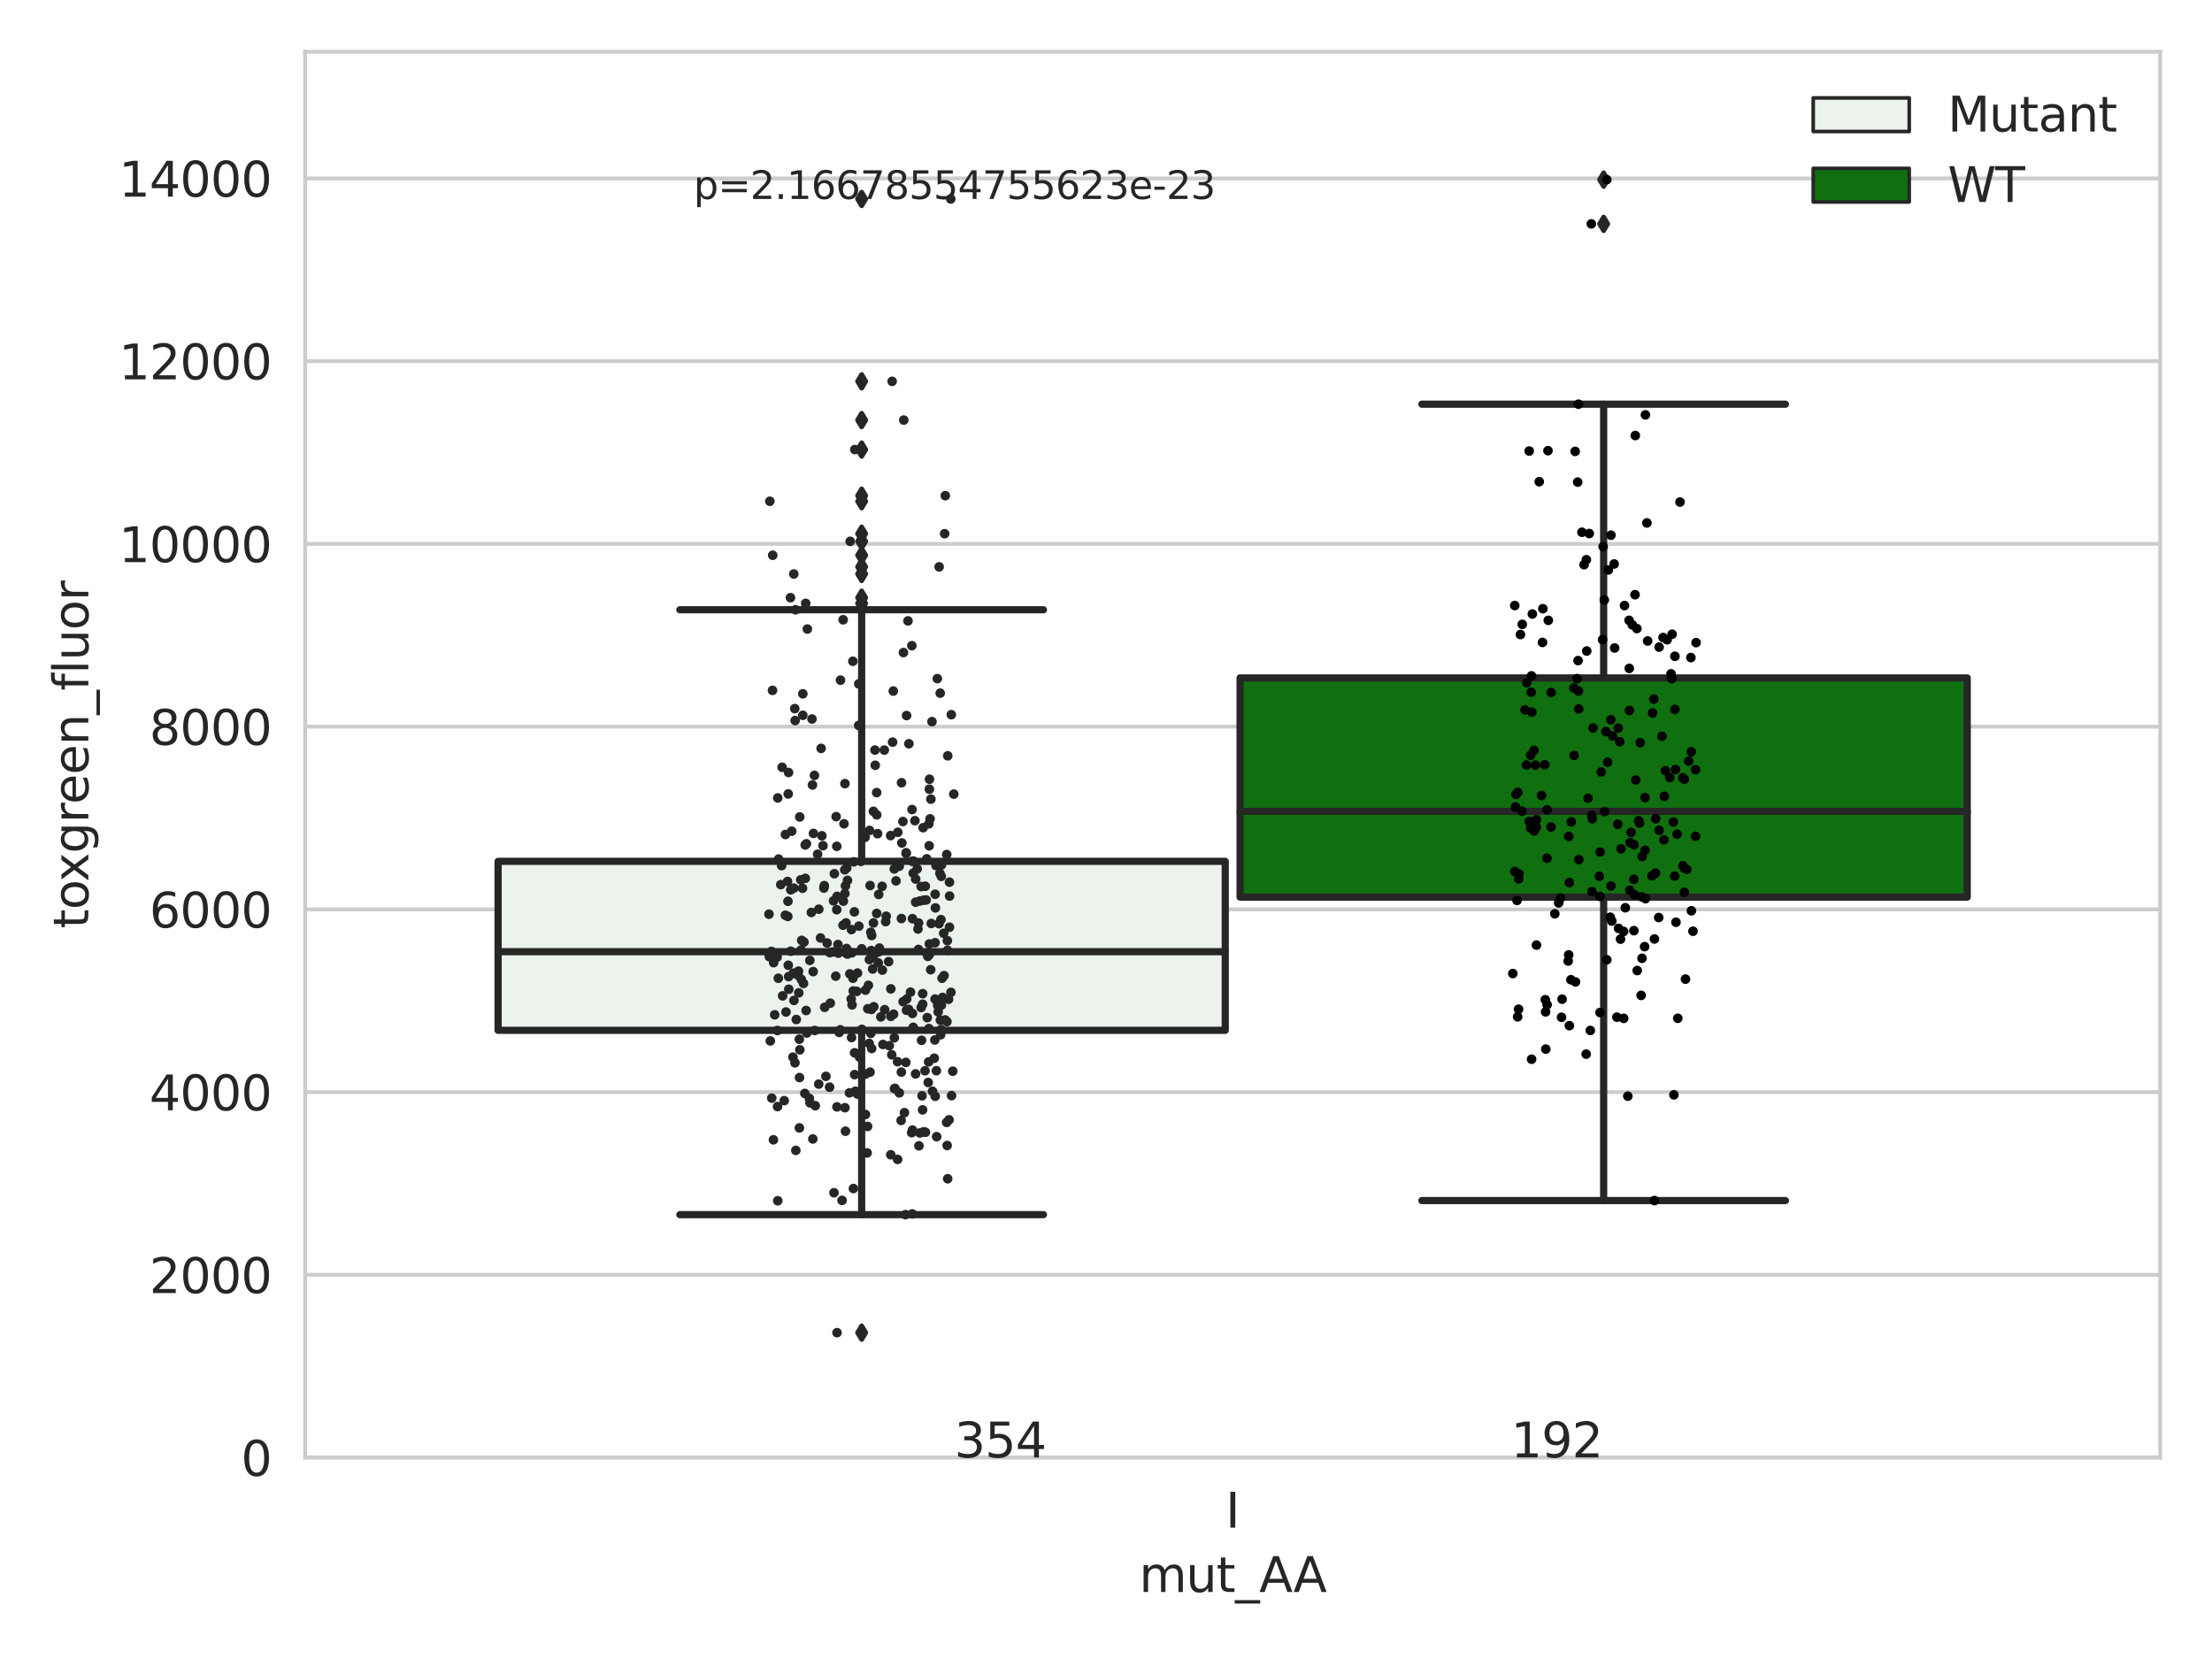 <?xml version="1.0" encoding="utf-8" standalone="no"?>
<!DOCTYPE svg PUBLIC "-//W3C//DTD SVG 1.1//EN"
  "http://www.w3.org/Graphics/SVG/1.1/DTD/svg11.dtd">
<svg xmlns:xlink="http://www.w3.org/1999/xlink" width="460.8pt" height="345.6pt" viewBox="0 0 460.8 345.6" xmlns="http://www.w3.org/2000/svg" version="1.1">
 <defs>
  <style type="text/css">*{stroke-linejoin: round; stroke-linecap: butt}</style>
 </defs>
 <g id="figure_1">
  <g id="patch_1">
   <path d="M 0 345.6 
L 460.8 345.6 
L 460.8 0 
L 0 0 
z
" style="fill: #ffffff"/>
  </g>
  <g id="axes_1">
   <g id="patch_2">
    <path d="M 63.571 303.64 
L 450 303.64 
L 450 10.8 
L 63.571 10.8 
z
" style="fill: #ffffff"/>
   </g>
   <g id="matplotlib.axis_1">
    <g id="xtick_1">
     <g id="text_1">
      <!-- I -->
      <g style="fill: #262626" transform="translate(255.311 318.238)scale(0.1 -0.1)">
       <defs>
        <path id="DejaVuSans-49" d="M 628 4666 
L 1259 4666 
L 1259 0 
L 628 0 
L 628 4666 
z
" transform="scale(0.016)"/>
       </defs>
       <use xlink:href="#DejaVuSans-49"/>
      </g>
     </g>
    </g>
    <g id="text_2">
     <!-- mut_AA -->
     <g style="fill: #262626" transform="translate(237.308 331.638)scale(0.1 -0.1)">
      <defs>
       <path id="DejaVuSans-6d" d="M 3328 2828 
Q 3544 3216 3844 3400 
Q 4144 3584 4550 3584 
Q 5097 3584 5394 3201 
Q 5691 2819 5691 2113 
L 5691 0 
L 5113 0 
L 5113 2094 
Q 5113 2597 4934 2840 
Q 4756 3084 4391 3084 
Q 3944 3084 3684 2787 
Q 3425 2491 3425 1978 
L 3425 0 
L 2847 0 
L 2847 2094 
Q 2847 2600 2669 2842 
Q 2491 3084 2119 3084 
Q 1678 3084 1418 2786 
Q 1159 2488 1159 1978 
L 1159 0 
L 581 0 
L 581 3500 
L 1159 3500 
L 1159 2956 
Q 1356 3278 1631 3431 
Q 1906 3584 2284 3584 
Q 2666 3584 2933 3390 
Q 3200 3197 3328 2828 
z
" transform="scale(0.016)"/>
       <path id="DejaVuSans-75" d="M 544 1381 
L 544 3500 
L 1119 3500 
L 1119 1403 
Q 1119 906 1312 657 
Q 1506 409 1894 409 
Q 2359 409 2629 706 
Q 2900 1003 2900 1516 
L 2900 3500 
L 3475 3500 
L 3475 0 
L 2900 0 
L 2900 538 
Q 2691 219 2414 64 
Q 2138 -91 1772 -91 
Q 1169 -91 856 284 
Q 544 659 544 1381 
z
M 1991 3584 
L 1991 3584 
z
" transform="scale(0.016)"/>
       <path id="DejaVuSans-74" d="M 1172 4494 
L 1172 3500 
L 2356 3500 
L 2356 3053 
L 1172 3053 
L 1172 1153 
Q 1172 725 1289 603 
Q 1406 481 1766 481 
L 2356 481 
L 2356 0 
L 1766 0 
Q 1100 0 847 248 
Q 594 497 594 1153 
L 594 3053 
L 172 3053 
L 172 3500 
L 594 3500 
L 594 4494 
L 1172 4494 
z
" transform="scale(0.016)"/>
       <path id="DejaVuSans-5f" d="M 3263 -1063 
L 3263 -1509 
L -63 -1509 
L -63 -1063 
L 3263 -1063 
z
" transform="scale(0.016)"/>
       <path id="DejaVuSans-41" d="M 2188 4044 
L 1331 1722 
L 3047 1722 
L 2188 4044 
z
M 1831 4666 
L 2547 4666 
L 4325 0 
L 3669 0 
L 3244 1197 
L 1141 1197 
L 716 0 
L 50 0 
L 1831 4666 
z
" transform="scale(0.016)"/>
      </defs>
      <use xlink:href="#DejaVuSans-6d"/>
      <use xlink:href="#DejaVuSans-75" x="97.412"/>
      <use xlink:href="#DejaVuSans-74" x="160.791"/>
      <use xlink:href="#DejaVuSans-5f" x="200"/>
      <use xlink:href="#DejaVuSans-41" x="250"/>
      <use xlink:href="#DejaVuSans-41" x="321.158"/>
     </g>
    </g>
   </g>
   <g id="matplotlib.axis_2">
    <g id="ytick_1">
     <g id="line2d_1">
      <path d="M 63.571 303.64 
L 450 303.64 
" clip-path="url(#pf1c7816cfc)" style="fill: none; stroke: #cccccc; stroke-width: 0.8; stroke-linecap: round"/>
     </g>
     <g id="text_3">
      <!-- 0 -->
      <g style="fill: #262626" transform="translate(50.209 307.439)scale(0.1 -0.1)">
       <defs>
        <path id="DejaVuSans-30" d="M 2034 4250 
Q 1547 4250 1301 3770 
Q 1056 3291 1056 2328 
Q 1056 1369 1301 889 
Q 1547 409 2034 409 
Q 2525 409 2770 889 
Q 3016 1369 3016 2328 
Q 3016 3291 2770 3770 
Q 2525 4250 2034 4250 
z
M 2034 4750 
Q 2819 4750 3233 4129 
Q 3647 3509 3647 2328 
Q 3647 1150 3233 529 
Q 2819 -91 2034 -91 
Q 1250 -91 836 529 
Q 422 1150 422 2328 
Q 422 3509 836 4129 
Q 1250 4750 2034 4750 
z
" transform="scale(0.016)"/>
       </defs>
       <use xlink:href="#DejaVuSans-30"/>
      </g>
     </g>
    </g>
    <g id="ytick_2">
     <g id="line2d_2">
      <path d="M 63.571 265.572 
L 450 265.572 
" clip-path="url(#pf1c7816cfc)" style="fill: none; stroke: #cccccc; stroke-width: 0.8; stroke-linecap: round"/>
     </g>
     <g id="text_4">
      <!-- 2000 -->
      <g style="fill: #262626" transform="translate(31.121 269.371)scale(0.1 -0.1)">
       <defs>
        <path id="DejaVuSans-32" d="M 1228 531 
L 3431 531 
L 3431 0 
L 469 0 
L 469 531 
Q 828 903 1448 1529 
Q 2069 2156 2228 2338 
Q 2531 2678 2651 2914 
Q 2772 3150 2772 3378 
Q 2772 3750 2511 3984 
Q 2250 4219 1831 4219 
Q 1534 4219 1204 4116 
Q 875 4013 500 3803 
L 500 4441 
Q 881 4594 1212 4672 
Q 1544 4750 1819 4750 
Q 2544 4750 2975 4387 
Q 3406 4025 3406 3419 
Q 3406 3131 3298 2873 
Q 3191 2616 2906 2266 
Q 2828 2175 2409 1742 
Q 1991 1309 1228 531 
z
" transform="scale(0.016)"/>
       </defs>
       <use xlink:href="#DejaVuSans-32"/>
       <use xlink:href="#DejaVuSans-30" x="63.623"/>
       <use xlink:href="#DejaVuSans-30" x="127.246"/>
       <use xlink:href="#DejaVuSans-30" x="190.869"/>
      </g>
     </g>
    </g>
    <g id="ytick_3">
     <g id="line2d_3">
      <path d="M 63.571 227.504 
L 450 227.504 
" clip-path="url(#pf1c7816cfc)" style="fill: none; stroke: #cccccc; stroke-width: 0.8; stroke-linecap: round"/>
     </g>
     <g id="text_5">
      <!-- 4000 -->
      <g style="fill: #262626" transform="translate(31.121 231.303)scale(0.1 -0.1)">
       <defs>
        <path id="DejaVuSans-34" d="M 2419 4116 
L 825 1625 
L 2419 1625 
L 2419 4116 
z
M 2253 4666 
L 3047 4666 
L 3047 1625 
L 3713 1625 
L 3713 1100 
L 3047 1100 
L 3047 0 
L 2419 0 
L 2419 1100 
L 313 1100 
L 313 1709 
L 2253 4666 
z
" transform="scale(0.016)"/>
       </defs>
       <use xlink:href="#DejaVuSans-34"/>
       <use xlink:href="#DejaVuSans-30" x="63.623"/>
       <use xlink:href="#DejaVuSans-30" x="127.246"/>
       <use xlink:href="#DejaVuSans-30" x="190.869"/>
      </g>
     </g>
    </g>
    <g id="ytick_4">
     <g id="line2d_4">
      <path d="M 63.571 189.436 
L 450 189.436 
" clip-path="url(#pf1c7816cfc)" style="fill: none; stroke: #cccccc; stroke-width: 0.8; stroke-linecap: round"/>
     </g>
     <g id="text_6">
      <!-- 6000 -->
      <g style="fill: #262626" transform="translate(31.121 193.235)scale(0.1 -0.1)">
       <defs>
        <path id="DejaVuSans-36" d="M 2113 2584 
Q 1688 2584 1439 2293 
Q 1191 2003 1191 1497 
Q 1191 994 1439 701 
Q 1688 409 2113 409 
Q 2538 409 2786 701 
Q 3034 994 3034 1497 
Q 3034 2003 2786 2293 
Q 2538 2584 2113 2584 
z
M 3366 4563 
L 3366 3988 
Q 3128 4100 2886 4159 
Q 2644 4219 2406 4219 
Q 1781 4219 1451 3797 
Q 1122 3375 1075 2522 
Q 1259 2794 1537 2939 
Q 1816 3084 2150 3084 
Q 2853 3084 3261 2657 
Q 3669 2231 3669 1497 
Q 3669 778 3244 343 
Q 2819 -91 2113 -91 
Q 1303 -91 875 529 
Q 447 1150 447 2328 
Q 447 3434 972 4092 
Q 1497 4750 2381 4750 
Q 2619 4750 2861 4703 
Q 3103 4656 3366 4563 
z
" transform="scale(0.016)"/>
       </defs>
       <use xlink:href="#DejaVuSans-36"/>
       <use xlink:href="#DejaVuSans-30" x="63.623"/>
       <use xlink:href="#DejaVuSans-30" x="127.246"/>
       <use xlink:href="#DejaVuSans-30" x="190.869"/>
      </g>
     </g>
    </g>
    <g id="ytick_5">
     <g id="line2d_5">
      <path d="M 63.571 151.368 
L 450 151.368 
" clip-path="url(#pf1c7816cfc)" style="fill: none; stroke: #cccccc; stroke-width: 0.8; stroke-linecap: round"/>
     </g>
     <g id="text_7">
      <!-- 8000 -->
      <g style="fill: #262626" transform="translate(31.121 155.167)scale(0.1 -0.1)">
       <defs>
        <path id="DejaVuSans-38" d="M 2034 2216 
Q 1584 2216 1326 1975 
Q 1069 1734 1069 1313 
Q 1069 891 1326 650 
Q 1584 409 2034 409 
Q 2484 409 2743 651 
Q 3003 894 3003 1313 
Q 3003 1734 2745 1975 
Q 2488 2216 2034 2216 
z
M 1403 2484 
Q 997 2584 770 2862 
Q 544 3141 544 3541 
Q 544 4100 942 4425 
Q 1341 4750 2034 4750 
Q 2731 4750 3128 4425 
Q 3525 4100 3525 3541 
Q 3525 3141 3298 2862 
Q 3072 2584 2669 2484 
Q 3125 2378 3379 2068 
Q 3634 1759 3634 1313 
Q 3634 634 3220 271 
Q 2806 -91 2034 -91 
Q 1263 -91 848 271 
Q 434 634 434 1313 
Q 434 1759 690 2068 
Q 947 2378 1403 2484 
z
M 1172 3481 
Q 1172 3119 1398 2916 
Q 1625 2713 2034 2713 
Q 2441 2713 2670 2916 
Q 2900 3119 2900 3481 
Q 2900 3844 2670 4047 
Q 2441 4250 2034 4250 
Q 1625 4250 1398 4047 
Q 1172 3844 1172 3481 
z
" transform="scale(0.016)"/>
       </defs>
       <use xlink:href="#DejaVuSans-38"/>
       <use xlink:href="#DejaVuSans-30" x="63.623"/>
       <use xlink:href="#DejaVuSans-30" x="127.246"/>
       <use xlink:href="#DejaVuSans-30" x="190.869"/>
      </g>
     </g>
    </g>
    <g id="ytick_6">
     <g id="line2d_6">
      <path d="M 63.571 113.299 
L 450 113.299 
" clip-path="url(#pf1c7816cfc)" style="fill: none; stroke: #cccccc; stroke-width: 0.8; stroke-linecap: round"/>
     </g>
     <g id="text_8">
      <!-- 10000 -->
      <g style="fill: #262626" transform="translate(24.759 117.099)scale(0.1 -0.1)">
       <defs>
        <path id="DejaVuSans-31" d="M 794 531 
L 1825 531 
L 1825 4091 
L 703 3866 
L 703 4441 
L 1819 4666 
L 2450 4666 
L 2450 531 
L 3481 531 
L 3481 0 
L 794 0 
L 794 531 
z
" transform="scale(0.016)"/>
       </defs>
       <use xlink:href="#DejaVuSans-31"/>
       <use xlink:href="#DejaVuSans-30" x="63.623"/>
       <use xlink:href="#DejaVuSans-30" x="127.246"/>
       <use xlink:href="#DejaVuSans-30" x="190.869"/>
       <use xlink:href="#DejaVuSans-30" x="254.492"/>
      </g>
     </g>
    </g>
    <g id="ytick_7">
     <g id="line2d_7">
      <path d="M 63.571 75.231 
L 450 75.231 
" clip-path="url(#pf1c7816cfc)" style="fill: none; stroke: #cccccc; stroke-width: 0.8; stroke-linecap: round"/>
     </g>
     <g id="text_9">
      <!-- 12000 -->
      <g style="fill: #262626" transform="translate(24.759 79.03)scale(0.1 -0.1)">
       <use xlink:href="#DejaVuSans-31"/>
       <use xlink:href="#DejaVuSans-32" x="63.623"/>
       <use xlink:href="#DejaVuSans-30" x="127.246"/>
       <use xlink:href="#DejaVuSans-30" x="190.869"/>
       <use xlink:href="#DejaVuSans-30" x="254.492"/>
      </g>
     </g>
    </g>
    <g id="ytick_8">
     <g id="line2d_8">
      <path d="M 63.571 37.163 
L 450 37.163 
" clip-path="url(#pf1c7816cfc)" style="fill: none; stroke: #cccccc; stroke-width: 0.8; stroke-linecap: round"/>
     </g>
     <g id="text_10">
      <!-- 14000 -->
      <g style="fill: #262626" transform="translate(24.759 40.962)scale(0.1 -0.1)">
       <use xlink:href="#DejaVuSans-31"/>
       <use xlink:href="#DejaVuSans-34" x="63.623"/>
       <use xlink:href="#DejaVuSans-30" x="127.246"/>
       <use xlink:href="#DejaVuSans-30" x="190.869"/>
       <use xlink:href="#DejaVuSans-30" x="254.492"/>
      </g>
     </g>
    </g>
    <g id="text_11">
     <!-- toxgreen_fluor -->
     <g style="fill: #262626" transform="translate(18.401 193.415)rotate(-90)scale(0.1 -0.1)">
      <defs>
       <path id="DejaVuSans-6f" d="M 1959 3097 
Q 1497 3097 1228 2736 
Q 959 2375 959 1747 
Q 959 1119 1226 758 
Q 1494 397 1959 397 
Q 2419 397 2687 759 
Q 2956 1122 2956 1747 
Q 2956 2369 2687 2733 
Q 2419 3097 1959 3097 
z
M 1959 3584 
Q 2709 3584 3137 3096 
Q 3566 2609 3566 1747 
Q 3566 888 3137 398 
Q 2709 -91 1959 -91 
Q 1206 -91 779 398 
Q 353 888 353 1747 
Q 353 2609 779 3096 
Q 1206 3584 1959 3584 
z
" transform="scale(0.016)"/>
       <path id="DejaVuSans-78" d="M 3513 3500 
L 2247 1797 
L 3578 0 
L 2900 0 
L 1881 1375 
L 863 0 
L 184 0 
L 1544 1831 
L 300 3500 
L 978 3500 
L 1906 2253 
L 2834 3500 
L 3513 3500 
z
" transform="scale(0.016)"/>
       <path id="DejaVuSans-67" d="M 2906 1791 
Q 2906 2416 2648 2759 
Q 2391 3103 1925 3103 
Q 1463 3103 1205 2759 
Q 947 2416 947 1791 
Q 947 1169 1205 825 
Q 1463 481 1925 481 
Q 2391 481 2648 825 
Q 2906 1169 2906 1791 
z
M 3481 434 
Q 3481 -459 3084 -895 
Q 2688 -1331 1869 -1331 
Q 1566 -1331 1297 -1286 
Q 1028 -1241 775 -1147 
L 775 -588 
Q 1028 -725 1275 -790 
Q 1522 -856 1778 -856 
Q 2344 -856 2625 -561 
Q 2906 -266 2906 331 
L 2906 616 
Q 2728 306 2450 153 
Q 2172 0 1784 0 
Q 1141 0 747 490 
Q 353 981 353 1791 
Q 353 2603 747 3093 
Q 1141 3584 1784 3584 
Q 2172 3584 2450 3431 
Q 2728 3278 2906 2969 
L 2906 3500 
L 3481 3500 
L 3481 434 
z
" transform="scale(0.016)"/>
       <path id="DejaVuSans-72" d="M 2631 2963 
Q 2534 3019 2420 3045 
Q 2306 3072 2169 3072 
Q 1681 3072 1420 2755 
Q 1159 2438 1159 1844 
L 1159 0 
L 581 0 
L 581 3500 
L 1159 3500 
L 1159 2956 
Q 1341 3275 1631 3429 
Q 1922 3584 2338 3584 
Q 2397 3584 2469 3576 
Q 2541 3569 2628 3553 
L 2631 2963 
z
" transform="scale(0.016)"/>
       <path id="DejaVuSans-65" d="M 3597 1894 
L 3597 1613 
L 953 1613 
Q 991 1019 1311 708 
Q 1631 397 2203 397 
Q 2534 397 2845 478 
Q 3156 559 3463 722 
L 3463 178 
Q 3153 47 2828 -22 
Q 2503 -91 2169 -91 
Q 1331 -91 842 396 
Q 353 884 353 1716 
Q 353 2575 817 3079 
Q 1281 3584 2069 3584 
Q 2775 3584 3186 3129 
Q 3597 2675 3597 1894 
z
M 3022 2063 
Q 3016 2534 2758 2815 
Q 2500 3097 2075 3097 
Q 1594 3097 1305 2825 
Q 1016 2553 972 2059 
L 3022 2063 
z
" transform="scale(0.016)"/>
       <path id="DejaVuSans-6e" d="M 3513 2113 
L 3513 0 
L 2938 0 
L 2938 2094 
Q 2938 2591 2744 2837 
Q 2550 3084 2163 3084 
Q 1697 3084 1428 2787 
Q 1159 2491 1159 1978 
L 1159 0 
L 581 0 
L 581 3500 
L 1159 3500 
L 1159 2956 
Q 1366 3272 1645 3428 
Q 1925 3584 2291 3584 
Q 2894 3584 3203 3211 
Q 3513 2838 3513 2113 
z
" transform="scale(0.016)"/>
       <path id="DejaVuSans-66" d="M 2375 4863 
L 2375 4384 
L 1825 4384 
Q 1516 4384 1395 4259 
Q 1275 4134 1275 3809 
L 1275 3500 
L 2222 3500 
L 2222 3053 
L 1275 3053 
L 1275 0 
L 697 0 
L 697 3053 
L 147 3053 
L 147 3500 
L 697 3500 
L 697 3744 
Q 697 4328 969 4595 
Q 1241 4863 1831 4863 
L 2375 4863 
z
" transform="scale(0.016)"/>
       <path id="DejaVuSans-6c" d="M 603 4863 
L 1178 4863 
L 1178 0 
L 603 0 
L 603 4863 
z
" transform="scale(0.016)"/>
      </defs>
      <use xlink:href="#DejaVuSans-74"/>
      <use xlink:href="#DejaVuSans-6f" x="39.209"/>
      <use xlink:href="#DejaVuSans-78" x="97.266"/>
      <use xlink:href="#DejaVuSans-67" x="156.445"/>
      <use xlink:href="#DejaVuSans-72" x="219.922"/>
      <use xlink:href="#DejaVuSans-65" x="258.785"/>
      <use xlink:href="#DejaVuSans-65" x="320.309"/>
      <use xlink:href="#DejaVuSans-6e" x="381.832"/>
      <use xlink:href="#DejaVuSans-5f" x="445.211"/>
      <use xlink:href="#DejaVuSans-66" x="495.211"/>
      <use xlink:href="#DejaVuSans-6c" x="530.416"/>
      <use xlink:href="#DejaVuSans-75" x="558.199"/>
      <use xlink:href="#DejaVuSans-6f" x="621.578"/>
      <use xlink:href="#DejaVuSans-72" x="682.76"/>
     </g>
    </g>
   </g>
   <g id="patch_3">
    <path d="M 103.76 214.634 
L 255.24 214.634 
L 255.24 179.435 
L 103.76 179.435 
L 103.76 214.634 
z
" clip-path="url(#pf1c7816cfc)" style="fill: #ecf2ec; stroke: #262626; stroke-width: 1.5; stroke-linejoin: miter"/>
   </g>
   <g id="patch_4">
    <path d="M 258.331 186.882 
L 409.811 186.882 
L 409.811 141.223 
L 258.331 141.223 
L 258.331 186.882 
z
" clip-path="url(#pf1c7816cfc)" style="fill: #107010; stroke: #262626; stroke-width: 1.5; stroke-linejoin: miter"/>
   </g>
   <g id="patch_5">
    <path d="M 256.786 303.64 
L 256.786 303.64 
L 256.786 303.64 
L 256.786 303.64 
z
" clip-path="url(#pf1c7816cfc)" style="fill: #ecf2ec; stroke: #262626; stroke-width: 0.75; stroke-linejoin: miter"/>
   </g>
   <g id="patch_6">
    <path d="M 256.786 303.64 
L 256.786 303.64 
L 256.786 303.64 
L 256.786 303.64 
z
" clip-path="url(#pf1c7816cfc)" style="fill: #107010; stroke: #262626; stroke-width: 0.75; stroke-linejoin: miter"/>
   </g>
   <g id="PathCollection_1"/>
   <g id="PathCollection_2"/>
   <g id="line2d_9">
    <path d="M 179.5 214.634 
L 179.5 253.036 
" clip-path="url(#pf1c7816cfc)" style="fill: none; stroke: #262626; stroke-width: 1.5; stroke-linecap: round"/>
   </g>
   <g id="line2d_10">
    <path d="M 179.5 179.435 
L 179.5 127.025 
" clip-path="url(#pf1c7816cfc)" style="fill: none; stroke: #262626; stroke-width: 1.5; stroke-linecap: round"/>
   </g>
   <g id="line2d_11">
    <path d="M 141.63 253.036 
L 217.37 253.036 
" clip-path="url(#pf1c7816cfc)" style="fill: none; stroke: #262626; stroke-width: 1.5; stroke-linecap: round"/>
   </g>
   <g id="line2d_12">
    <path d="M 141.63 127.025 
L 217.37 127.025 
" clip-path="url(#pf1c7816cfc)" style="fill: none; stroke: #262626; stroke-width: 1.5; stroke-linecap: round"/>
   </g>
   <g id="line2d_13">
    <defs>
     <path id="m74c5b42cd8" d="M -0 1.414 
L 0.849 0 
L 0 -1.414 
L -0.849 -0 
z
" style="stroke: #262626; stroke-linejoin: miter"/>
    </defs>
    <g clip-path="url(#pf1c7816cfc)">
     <use xlink:href="#m74c5b42cd8" x="179.5" y="277.617" style="fill: #262626; stroke: #262626; stroke-linejoin: miter"/>
     <use xlink:href="#m74c5b42cd8" x="179.5" y="125.692" style="fill: #262626; stroke: #262626; stroke-linejoin: miter"/>
     <use xlink:href="#m74c5b42cd8" x="179.5" y="103.258" style="fill: #262626; stroke: #262626; stroke-linejoin: miter"/>
     <use xlink:href="#m74c5b42cd8" x="179.5" y="93.651" style="fill: #262626; stroke: #262626; stroke-linejoin: miter"/>
     <use xlink:href="#m74c5b42cd8" x="179.5" y="79.443" style="fill: #262626; stroke: #262626; stroke-linejoin: miter"/>
     <use xlink:href="#m74c5b42cd8" x="179.5" y="41.45" style="fill: #262626; stroke: #262626; stroke-linejoin: miter"/>
     <use xlink:href="#m74c5b42cd8" x="179.5" y="111.182" style="fill: #262626; stroke: #262626; stroke-linejoin: miter"/>
     <use xlink:href="#m74c5b42cd8" x="179.5" y="104.426" style="fill: #262626; stroke: #262626; stroke-linejoin: miter"/>
     <use xlink:href="#m74c5b42cd8" x="179.5" y="118.087" style="fill: #262626; stroke: #262626; stroke-linejoin: miter"/>
     <use xlink:href="#m74c5b42cd8" x="179.5" y="115.672" style="fill: #262626; stroke: #262626; stroke-linejoin: miter"/>
     <use xlink:href="#m74c5b42cd8" x="179.5" y="112.773" style="fill: #262626; stroke: #262626; stroke-linejoin: miter"/>
     <use xlink:href="#m74c5b42cd8" x="179.5" y="119.569" style="fill: #262626; stroke: #262626; stroke-linejoin: miter"/>
     <use xlink:href="#m74c5b42cd8" x="179.5" y="124.508" style="fill: #262626; stroke: #262626; stroke-linejoin: miter"/>
     <use xlink:href="#m74c5b42cd8" x="179.5" y="87.513" style="fill: #262626; stroke: #262626; stroke-linejoin: miter"/>
    </g>
   </g>
   <g id="line2d_14">
    <path d="M 334.071 186.882 
L 334.071 250.102 
" clip-path="url(#pf1c7816cfc)" style="fill: none; stroke: #262626; stroke-width: 1.5; stroke-linecap: round"/>
   </g>
   <g id="line2d_15">
    <path d="M 334.071 141.223 
L 334.071 84.199 
" clip-path="url(#pf1c7816cfc)" style="fill: none; stroke: #262626; stroke-width: 1.5; stroke-linecap: round"/>
   </g>
   <g id="line2d_16">
    <path d="M 296.201 250.102 
L 371.941 250.102 
" clip-path="url(#pf1c7816cfc)" style="fill: none; stroke: #262626; stroke-width: 1.5; stroke-linecap: round"/>
   </g>
   <g id="line2d_17">
    <path d="M 296.201 84.199 
L 371.941 84.199 
" clip-path="url(#pf1c7816cfc)" style="fill: none; stroke: #262626; stroke-width: 1.5; stroke-linecap: round"/>
   </g>
   <g id="line2d_18">
    <g clip-path="url(#pf1c7816cfc)">
     <use xlink:href="#m74c5b42cd8" x="334.071" y="37.422" style="fill: #262626; stroke: #262626; stroke-linejoin: miter"/>
     <use xlink:href="#m74c5b42cd8" x="334.071" y="46.637" style="fill: #262626; stroke: #262626; stroke-linejoin: miter"/>
    </g>
   </g>
   <g id="line2d_19">
    <path d="M 103.76 198.254 
L 255.24 198.254 
" clip-path="url(#pf1c7816cfc)" style="fill: none; stroke: #262626; stroke-width: 1.5; stroke-linecap: round"/>
   </g>
   <g id="line2d_20">
    <path d="M 258.331 169.017 
L 409.811 169.017 
" clip-path="url(#pf1c7816cfc)" style="fill: none; stroke: #262626; stroke-width: 1.5; stroke-linecap: round"/>
   </g>
   <g id="patch_7">
    <path d="M 63.571 303.64 
L 63.571 10.8 
" style="fill: none; stroke: #cccccc; stroke-width: 0.8; stroke-linejoin: miter; stroke-linecap: square"/>
   </g>
   <g id="patch_8">
    <path d="M 450 303.64 
L 450 10.8 
" style="fill: none; stroke: #cccccc; stroke-width: 0.8; stroke-linejoin: miter; stroke-linecap: square"/>
   </g>
   <g id="patch_9">
    <path d="M 63.571 303.64 
L 450 303.64 
" style="fill: none; stroke: #cccccc; stroke-width: 0.8; stroke-linejoin: miter; stroke-linecap: square"/>
   </g>
   <g id="patch_10">
    <path d="M 63.571 10.8 
L 450 10.8 
" style="fill: none; stroke: #cccccc; stroke-width: 0.8; stroke-linejoin: miter; stroke-linecap: square"/>
   </g>
   <g id="PathCollection_3">
    <defs>
     <path id="C0_0_bb4b842592" d="M 0 1 
C 0.265 1 0.52 0.895 0.707 0.707 
C 0.895 0.52 1 0.265 1 -0 
C 1 -0.265 0.895 -0.52 0.707 -0.707 
C 0.52 -0.895 0.265 -1 0 -1 
C -0.265 -1 -0.52 -0.895 -0.707 -0.707 
C -0.895 -0.52 -1 -0.265 -1 0 
C -1 0.265 -0.895 0.52 -0.707 0.707 
C -0.52 0.895 -0.265 1 0 1 
z
"/>
    </defs>
    <g clip-path="url(#pf1c7816cfc)">
     <use xlink:href="#C0_0_bb4b842592" x="179.541" y="214.437" style="fill: #262626"/>
    </g>
    <g clip-path="url(#pf1c7816cfc)">
     <use xlink:href="#C0_0_bb4b842592" x="167.844" y="125.692" style="fill: #262626"/>
    </g>
    <g clip-path="url(#pf1c7816cfc)">
     <use xlink:href="#C0_0_bb4b842592" x="166.279" y="203.15" style="fill: #262626"/>
    </g>
    <g clip-path="url(#pf1c7816cfc)">
     <use xlink:href="#C0_0_bb4b842592" x="165.859" y="202.881" style="fill: #262626"/>
    </g>
    <g clip-path="url(#pf1c7816cfc)">
     <use xlink:href="#C0_0_bb4b842592" x="197.223" y="178.011" style="fill: #262626"/>
    </g>
    <g clip-path="url(#pf1c7816cfc)">
     <use xlink:href="#C0_0_bb4b842592" x="169.156" y="149.782" style="fill: #262626"/>
    </g>
    <g clip-path="url(#pf1c7816cfc)">
     <use xlink:href="#C0_0_bb4b842592" x="188.129" y="208.669" style="fill: #262626"/>
    </g>
    <g clip-path="url(#pf1c7816cfc)">
     <use xlink:href="#C0_0_bb4b842592" x="186.297" y="181.011" style="fill: #262626"/>
    </g>
    <g clip-path="url(#pf1c7816cfc)">
     <use xlink:href="#C0_0_bb4b842592" x="186.983" y="221.172" style="fill: #262626"/>
    </g>
    <g clip-path="url(#pf1c7816cfc)">
     <use xlink:href="#C0_0_bb4b842592" x="177.395" y="216.137" style="fill: #262626"/>
    </g>
    <g clip-path="url(#pf1c7816cfc)">
     <use xlink:href="#C0_0_bb4b842592" x="190.055" y="179.432" style="fill: #262626"/>
    </g>
    <g clip-path="url(#pf1c7816cfc)">
     <use xlink:href="#C0_0_bb4b842592" x="177.742" y="206.443" style="fill: #262626"/>
    </g>
    <g clip-path="url(#pf1c7816cfc)">
     <use xlink:href="#C0_0_bb4b842592" x="167.245" y="144.538" style="fill: #262626"/>
    </g>
    <g clip-path="url(#pf1c7816cfc)">
     <use xlink:href="#C0_0_bb4b842592" x="172.298" y="196.447" style="fill: #262626"/>
    </g>
    <g clip-path="url(#pf1c7816cfc)">
     <use xlink:href="#C0_0_bb4b842592" x="174.35" y="230.587" style="fill: #262626"/>
    </g>
    <g clip-path="url(#pf1c7816cfc)">
     <use xlink:href="#C0_0_bb4b842592" x="182.634" y="190.284" style="fill: #262626"/>
    </g>
    <g clip-path="url(#pf1c7816cfc)">
     <use xlink:href="#C0_0_bb4b842592" x="189.15" y="129.342" style="fill: #262626"/>
    </g>
    <g clip-path="url(#pf1c7816cfc)">
     <use xlink:href="#C0_0_bb4b842592" x="194.741" y="216.647" style="fill: #262626"/>
    </g>
    <g clip-path="url(#pf1c7816cfc)">
     <use xlink:href="#C0_0_bb4b842592" x="180.213" y="174.425" style="fill: #262626"/>
    </g>
    <g clip-path="url(#pf1c7816cfc)">
     <use xlink:href="#C0_0_bb4b842592" x="191.064" y="181.002" style="fill: #262626"/>
    </g>
    <g clip-path="url(#pf1c7816cfc)">
     <use xlink:href="#C0_0_bb4b842592" x="196.368" y="207.784" style="fill: #262626"/>
    </g>
    <g clip-path="url(#pf1c7816cfc)">
     <use xlink:href="#C0_0_bb4b842592" x="188.629" y="253.036" style="fill: #262626"/>
    </g>
    <g clip-path="url(#pf1c7816cfc)">
     <use xlink:href="#C0_0_bb4b842592" x="165.603" y="221.412" style="fill: #262626"/>
    </g>
    <g clip-path="url(#pf1c7816cfc)">
     <use xlink:href="#C0_0_bb4b842592" x="190.245" y="214.011" style="fill: #262626"/>
    </g>
    <g clip-path="url(#pf1c7816cfc)">
     <use xlink:href="#C0_0_bb4b842592" x="195.262" y="141.375" style="fill: #262626"/>
    </g>
    <g clip-path="url(#pf1c7816cfc)">
     <use xlink:href="#C0_0_bb4b842592" x="165.72" y="127.025" style="fill: #262626"/>
    </g>
    <g clip-path="url(#pf1c7816cfc)">
     <use xlink:href="#C0_0_bb4b842592" x="196.586" y="194.422" style="fill: #262626"/>
    </g>
    <g clip-path="url(#pf1c7816cfc)">
     <use xlink:href="#C0_0_bb4b842592" x="162.938" y="159.842" style="fill: #262626"/>
    </g>
    <g clip-path="url(#pf1c7816cfc)">
     <use xlink:href="#C0_0_bb4b842592" x="194.15" y="150.327" style="fill: #262626"/>
    </g>
    <g clip-path="url(#pf1c7816cfc)">
     <use xlink:href="#C0_0_bb4b842592" x="196.924" y="103.258" style="fill: #262626"/>
    </g>
    <g clip-path="url(#pf1c7816cfc)">
     <use xlink:href="#C0_0_bb4b842592" x="164.293" y="203.443" style="fill: #262626"/>
    </g>
    <g clip-path="url(#pf1c7816cfc)">
     <use xlink:href="#C0_0_bb4b842592" x="198.225" y="228.241" style="fill: #262626"/>
    </g>
    <g clip-path="url(#pf1c7816cfc)">
     <use xlink:href="#C0_0_bb4b842592" x="175.693" y="187.725" style="fill: #262626"/>
    </g>
    <g clip-path="url(#pf1c7816cfc)">
     <use xlink:href="#C0_0_bb4b842592" x="195.619" y="192.418" style="fill: #262626"/>
    </g>
    <g clip-path="url(#pf1c7816cfc)">
     <use xlink:href="#C0_0_bb4b842592" x="160.258" y="199.286" style="fill: #262626"/>
    </g>
    <g clip-path="url(#pf1c7816cfc)">
     <use xlink:href="#C0_0_bb4b842592" x="165.787" y="239.646" style="fill: #262626"/>
    </g>
    <g clip-path="url(#pf1c7816cfc)">
     <use xlink:href="#C0_0_bb4b842592" x="198.099" y="206.727" style="fill: #262626"/>
    </g>
    <g clip-path="url(#pf1c7816cfc)">
     <use xlink:href="#C0_0_bb4b842592" x="181.954" y="169.013" style="fill: #262626"/>
    </g>
    <g clip-path="url(#pf1c7816cfc)">
     <use xlink:href="#C0_0_bb4b842592" x="169.397" y="202.404" style="fill: #262626"/>
    </g>
    <g clip-path="url(#pf1c7816cfc)">
     <use xlink:href="#C0_0_bb4b842592" x="185.562" y="240.561" style="fill: #262626"/>
    </g>
    <g clip-path="url(#pf1c7816cfc)">
     <use xlink:href="#C0_0_bb4b842592" x="197.308" y="238.625" style="fill: #262626"/>
    </g>
    <g clip-path="url(#pf1c7816cfc)">
     <use xlink:href="#C0_0_bb4b842592" x="181.789" y="201.865" style="fill: #262626"/>
    </g>
    <g clip-path="url(#pf1c7816cfc)">
     <use xlink:href="#C0_0_bb4b842592" x="181.258" y="184.471" style="fill: #262626"/>
    </g>
    <g clip-path="url(#pf1c7816cfc)">
     <use xlink:href="#C0_0_bb4b842592" x="192.755" y="184.624" style="fill: #262626"/>
    </g>
    <g clip-path="url(#pf1c7816cfc)">
     <use xlink:href="#C0_0_bb4b842592" x="175.093" y="141.685" style="fill: #262626"/>
    </g>
    <g clip-path="url(#pf1c7816cfc)">
     <use xlink:href="#C0_0_bb4b842592" x="171.63" y="185" style="fill: #262626"/>
    </g>
    <g clip-path="url(#pf1c7816cfc)">
     <use xlink:href="#C0_0_bb4b842592" x="176.548" y="183.392" style="fill: #262626"/>
    </g>
    <g clip-path="url(#pf1c7816cfc)">
     <use xlink:href="#C0_0_bb4b842592" x="186.308" y="216.177" style="fill: #262626"/>
    </g>
    <g clip-path="url(#pf1c7816cfc)">
     <use xlink:href="#C0_0_bb4b842592" x="178.072" y="93.651" style="fill: #262626"/>
    </g>
    <g clip-path="url(#pf1c7816cfc)">
     <use xlink:href="#C0_0_bb4b842592" x="177.67" y="137.753" style="fill: #262626"/>
    </g>
    <g clip-path="url(#pf1c7816cfc)">
     <use xlink:href="#C0_0_bb4b842592" x="187.779" y="191.347" style="fill: #262626"/>
    </g>
    <g clip-path="url(#pf1c7816cfc)">
     <use xlink:href="#C0_0_bb4b842592" x="189.994" y="168.638" style="fill: #262626"/>
    </g>
    <g clip-path="url(#pf1c7816cfc)">
     <use xlink:href="#C0_0_bb4b842592" x="180.737" y="234.654" style="fill: #262626"/>
    </g>
    <g clip-path="url(#pf1c7816cfc)">
     <use xlink:href="#C0_0_bb4b842592" x="185.576" y="205.999" style="fill: #262626"/>
    </g>
    <g clip-path="url(#pf1c7816cfc)">
     <use xlink:href="#C0_0_bb4b842592" x="166.341" y="202.303" style="fill: #262626"/>
    </g>
    <g clip-path="url(#pf1c7816cfc)">
     <use xlink:href="#C0_0_bb4b842592" x="187.872" y="175.601" style="fill: #262626"/>
    </g>
    <g clip-path="url(#pf1c7816cfc)">
     <use xlink:href="#C0_0_bb4b842592" x="193.029" y="198.557" style="fill: #262626"/>
    </g>
    <g clip-path="url(#pf1c7816cfc)">
     <use xlink:href="#C0_0_bb4b842592" x="185.85" y="79.443" style="fill: #262626"/>
    </g>
    <g clip-path="url(#pf1c7816cfc)">
     <use xlink:href="#C0_0_bb4b842592" x="181.144" y="172.997" style="fill: #262626"/>
    </g>
    <g clip-path="url(#pf1c7816cfc)">
     <use xlink:href="#C0_0_bb4b842592" x="164.316" y="206.082" style="fill: #262626"/>
    </g>
    <g clip-path="url(#pf1c7816cfc)">
     <use xlink:href="#C0_0_bb4b842592" x="188.857" y="149.062" style="fill: #262626"/>
    </g>
    <g clip-path="url(#pf1c7816cfc)">
     <use xlink:href="#C0_0_bb4b842592" x="174.367" y="277.617" style="fill: #262626"/>
    </g>
    <g clip-path="url(#pf1c7816cfc)">
     <use xlink:href="#C0_0_bb4b842592" x="192.422" y="235.773" style="fill: #262626"/>
    </g>
    <g clip-path="url(#pf1c7816cfc)">
     <use xlink:href="#C0_0_bb4b842592" x="174.815" y="215.07" style="fill: #262626"/>
    </g>
    <g clip-path="url(#pf1c7816cfc)">
     <use xlink:href="#C0_0_bb4b842592" x="176.123" y="184.54" style="fill: #262626"/>
    </g>
    <g clip-path="url(#pf1c7816cfc)">
     <use xlink:href="#C0_0_bb4b842592" x="196.101" y="209.398" style="fill: #262626"/>
    </g>
    <g clip-path="url(#pf1c7816cfc)">
     <use xlink:href="#C0_0_bb4b842592" x="168.738" y="229.742" style="fill: #262626"/>
    </g>
    <g clip-path="url(#pf1c7816cfc)">
     <use xlink:href="#C0_0_bb4b842592" x="178.897" y="142.46" style="fill: #262626"/>
    </g>
    <g clip-path="url(#pf1c7816cfc)">
     <use xlink:href="#C0_0_bb4b842592" x="193.883" y="202.012" style="fill: #262626"/>
    </g>
    <g clip-path="url(#pf1c7816cfc)">
     <use xlink:href="#C0_0_bb4b842592" x="175.051" y="214.526" style="fill: #262626"/>
    </g>
    <g clip-path="url(#pf1c7816cfc)">
     <use xlink:href="#C0_0_bb4b842592" x="174.558" y="196.765" style="fill: #262626"/>
    </g>
    <g clip-path="url(#pf1c7816cfc)">
     <use xlink:href="#C0_0_bb4b842592" x="190.257" y="179.365" style="fill: #262626"/>
    </g>
    <g clip-path="url(#pf1c7816cfc)">
     <use xlink:href="#C0_0_bb4b842592" x="195.067" y="223.051" style="fill: #262626"/>
    </g>
    <g clip-path="url(#pf1c7816cfc)">
     <use xlink:href="#C0_0_bb4b842592" x="181.589" y="194.892" style="fill: #262626"/>
    </g>
    <g clip-path="url(#pf1c7816cfc)">
     <use xlink:href="#C0_0_bb4b842592" x="197.812" y="186.665" style="fill: #262626"/>
    </g>
    <g clip-path="url(#pf1c7816cfc)">
     <use xlink:href="#C0_0_bb4b842592" x="177.044" y="202.88" style="fill: #262626"/>
    </g>
    <g clip-path="url(#pf1c7816cfc)">
     <use xlink:href="#C0_0_bb4b842592" x="198.062" y="41.45" style="fill: #262626"/>
    </g>
    <g clip-path="url(#pf1c7816cfc)">
     <use xlink:href="#C0_0_bb4b842592" x="192.206" y="209.195" style="fill: #262626"/>
    </g>
    <g clip-path="url(#pf1c7816cfc)">
     <use xlink:href="#C0_0_bb4b842592" x="178.192" y="227.331" style="fill: #262626"/>
    </g>
    <g clip-path="url(#pf1c7816cfc)">
     <use xlink:href="#C0_0_bb4b842592" x="166.812" y="183.291" style="fill: #262626"/>
    </g>
    <g clip-path="url(#pf1c7816cfc)">
     <use xlink:href="#C0_0_bb4b842592" x="165.561" y="147.617" style="fill: #262626"/>
    </g>
    <g clip-path="url(#pf1c7816cfc)">
     <use xlink:href="#C0_0_bb4b842592" x="164.726" y="185.37" style="fill: #262626"/>
    </g>
    <g clip-path="url(#pf1c7816cfc)">
     <use xlink:href="#C0_0_bb4b842592" x="192.306" y="172.421" style="fill: #262626"/>
    </g>
    <g clip-path="url(#pf1c7816cfc)">
     <use xlink:href="#C0_0_bb4b842592" x="164.724" y="198.153" style="fill: #262626"/>
    </g>
    <g clip-path="url(#pf1c7816cfc)">
     <use xlink:href="#C0_0_bb4b842592" x="197.261" y="212.824" style="fill: #262626"/>
    </g>
    <g clip-path="url(#pf1c7816cfc)">
     <use xlink:href="#C0_0_bb4b842592" x="197.601" y="208.169" style="fill: #262626"/>
    </g>
    <g clip-path="url(#pf1c7816cfc)">
     <use xlink:href="#C0_0_bb4b842592" x="175.639" y="129.108" style="fill: #262626"/>
    </g>
    <g clip-path="url(#pf1c7816cfc)">
     <use xlink:href="#C0_0_bb4b842592" x="196.057" y="214.48" style="fill: #262626"/>
    </g>
    <g clip-path="url(#pf1c7816cfc)">
     <use xlink:href="#C0_0_bb4b842592" x="181.067" y="217.367" style="fill: #262626"/>
    </g>
    <g clip-path="url(#pf1c7816cfc)">
     <use xlink:href="#C0_0_bb4b842592" x="192.191" y="231.205" style="fill: #262626"/>
    </g>
    <g clip-path="url(#pf1c7816cfc)">
     <use xlink:href="#C0_0_bb4b842592" x="195.333" y="209.416" style="fill: #262626"/>
    </g>
    <g clip-path="url(#pf1c7816cfc)">
     <use xlink:href="#C0_0_bb4b842592" x="169.457" y="173.619" style="fill: #262626"/>
    </g>
    <g clip-path="url(#pf1c7816cfc)">
     <use xlink:href="#C0_0_bb4b842592" x="196.889" y="212.464" style="fill: #262626"/>
    </g>
    <g clip-path="url(#pf1c7816cfc)">
     <use xlink:href="#C0_0_bb4b842592" x="181.961" y="192.265" style="fill: #262626"/>
    </g>
    <g clip-path="url(#pf1c7816cfc)">
     <use xlink:href="#C0_0_bb4b842592" x="161.978" y="230.517" style="fill: #262626"/>
    </g>
    <g clip-path="url(#pf1c7816cfc)">
     <use xlink:href="#C0_0_bb4b842592" x="165.645" y="150.101" style="fill: #262626"/>
    </g>
    <g clip-path="url(#pf1c7816cfc)">
     <use xlink:href="#C0_0_bb4b842592" x="194.629" y="220.442" style="fill: #262626"/>
    </g>
    <g clip-path="url(#pf1c7816cfc)">
     <use xlink:href="#C0_0_bb4b842592" x="183.051" y="186.33" style="fill: #262626"/>
    </g>
    <g clip-path="url(#pf1c7816cfc)">
     <use xlink:href="#C0_0_bb4b842592" x="171.443" y="176.176" style="fill: #262626"/>
    </g>
    <g clip-path="url(#pf1c7816cfc)">
     <use xlink:href="#C0_0_bb4b842592" x="175.976" y="181.197" style="fill: #262626"/>
    </g>
    <g clip-path="url(#pf1c7816cfc)">
     <use xlink:href="#C0_0_bb4b842592" x="176.015" y="163.246" style="fill: #262626"/>
    </g>
    <g clip-path="url(#pf1c7816cfc)">
     <use xlink:href="#C0_0_bb4b842592" x="167.733" y="176.016" style="fill: #262626"/>
    </g>
    <g clip-path="url(#pf1c7816cfc)">
     <use xlink:href="#C0_0_bb4b842592" x="188.701" y="221.317" style="fill: #262626"/>
    </g>
    <g clip-path="url(#pf1c7816cfc)">
     <use xlink:href="#C0_0_bb4b842592" x="179.347" y="179.441" style="fill: #262626"/>
    </g>
    <g clip-path="url(#pf1c7816cfc)">
     <use xlink:href="#C0_0_bb4b842592" x="195.126" y="236.79" style="fill: #262626"/>
    </g>
    <g clip-path="url(#pf1c7816cfc)">
     <use xlink:href="#C0_0_bb4b842592" x="179.509" y="197.645" style="fill: #262626"/>
    </g>
    <g clip-path="url(#pf1c7816cfc)">
     <use xlink:href="#C0_0_bb4b842592" x="168.19" y="131.043" style="fill: #262626"/>
    </g>
    <g clip-path="url(#pf1c7816cfc)">
     <use xlink:href="#C0_0_bb4b842592" x="174.372" y="186.728" style="fill: #262626"/>
    </g>
    <g clip-path="url(#pf1c7816cfc)">
     <use xlink:href="#C0_0_bb4b842592" x="190.596" y="170.963" style="fill: #262626"/>
    </g>
    <g clip-path="url(#pf1c7816cfc)">
     <use xlink:href="#C0_0_bb4b842592" x="166.399" y="206.835" style="fill: #262626"/>
    </g>
    <g clip-path="url(#pf1c7816cfc)">
     <use xlink:href="#C0_0_bb4b842592" x="196.785" y="111.182" style="fill: #262626"/>
    </g>
    <g clip-path="url(#pf1c7816cfc)">
     <use xlink:href="#C0_0_bb4b842592" x="163.367" y="229.287" style="fill: #262626"/>
    </g>
    <g clip-path="url(#pf1c7816cfc)">
     <use xlink:href="#C0_0_bb4b842592" x="176.309" y="198.6" style="fill: #262626"/>
    </g>
    <g clip-path="url(#pf1c7816cfc)">
     <use xlink:href="#C0_0_bb4b842592" x="172.051" y="224.224" style="fill: #262626"/>
    </g>
    <g clip-path="url(#pf1c7816cfc)">
     <use xlink:href="#C0_0_bb4b842592" x="184.288" y="210.33" style="fill: #262626"/>
    </g>
    <g clip-path="url(#pf1c7816cfc)">
     <use xlink:href="#C0_0_bb4b842592" x="174.181" y="170.115" style="fill: #262626"/>
    </g>
    <g clip-path="url(#pf1c7816cfc)">
     <use xlink:href="#C0_0_bb4b842592" x="186.338" y="226.772" style="fill: #262626"/>
    </g>
    <g clip-path="url(#pf1c7816cfc)">
     <use xlink:href="#C0_0_bb4b842592" x="176.012" y="230.758" style="fill: #262626"/>
    </g>
    <g clip-path="url(#pf1c7816cfc)">
     <use xlink:href="#C0_0_bb4b842592" x="169.711" y="214.67" style="fill: #262626"/>
    </g>
    <g clip-path="url(#pf1c7816cfc)">
     <use xlink:href="#C0_0_bb4b842592" x="164.209" y="201.081" style="fill: #262626"/>
    </g>
    <g clip-path="url(#pf1c7816cfc)">
     <use xlink:href="#C0_0_bb4b842592" x="187.334" y="180.446" style="fill: #262626"/>
    </g>
    <g clip-path="url(#pf1c7816cfc)">
     <use xlink:href="#C0_0_bb4b842592" x="191.891" y="184.682" style="fill: #262626"/>
    </g>
    <g clip-path="url(#pf1c7816cfc)">
     <use xlink:href="#C0_0_bb4b842592" x="194.865" y="189.134" style="fill: #262626"/>
    </g>
    <g clip-path="url(#pf1c7816cfc)">
     <use xlink:href="#C0_0_bb4b842592" x="173.643" y="187.662" style="fill: #262626"/>
    </g>
    <g clip-path="url(#pf1c7816cfc)">
     <use xlink:href="#C0_0_bb4b842592" x="174.319" y="176.307" style="fill: #262626"/>
    </g>
    <g clip-path="url(#pf1c7816cfc)">
     <use xlink:href="#C0_0_bb4b842592" x="184.613" y="190.867" style="fill: #262626"/>
    </g>
    <g clip-path="url(#pf1c7816cfc)">
     <use xlink:href="#C0_0_bb4b842592" x="188.773" y="177.804" style="fill: #262626"/>
    </g>
    <g clip-path="url(#pf1c7816cfc)">
     <use xlink:href="#C0_0_bb4b842592" x="185.534" y="174.067" style="fill: #262626"/>
    </g>
    <g clip-path="url(#pf1c7816cfc)">
     <use xlink:href="#C0_0_bb4b842592" x="190.081" y="191.377" style="fill: #262626"/>
    </g>
    <g clip-path="url(#pf1c7816cfc)">
     <use xlink:href="#C0_0_bb4b842592" x="166.6" y="170.184" style="fill: #262626"/>
    </g>
    <g clip-path="url(#pf1c7816cfc)">
     <use xlink:href="#C0_0_bb4b842592" x="192.938" y="187.478" style="fill: #262626"/>
    </g>
    <g clip-path="url(#pf1c7816cfc)">
     <use xlink:href="#C0_0_bb4b842592" x="191.62" y="187.697" style="fill: #262626"/>
    </g>
    <g clip-path="url(#pf1c7816cfc)">
     <use xlink:href="#C0_0_bb4b842592" x="161.119" y="237.444" style="fill: #262626"/>
    </g>
    <g clip-path="url(#pf1c7816cfc)">
     <use xlink:href="#C0_0_bb4b842592" x="191.23" y="193.528" style="fill: #262626"/>
    </g>
    <g clip-path="url(#pf1c7816cfc)">
     <use xlink:href="#C0_0_bb4b842592" x="161.897" y="199.377" style="fill: #262626"/>
    </g>
    <g clip-path="url(#pf1c7816cfc)">
     <use xlink:href="#C0_0_bb4b842592" x="182.264" y="156.252" style="fill: #262626"/>
    </g>
    <g clip-path="url(#pf1c7816cfc)">
     <use xlink:href="#C0_0_bb4b842592" x="195.957" y="215.56" style="fill: #262626"/>
    </g>
    <g clip-path="url(#pf1c7816cfc)">
     <use xlink:href="#C0_0_bb4b842592" x="183.495" y="211.836" style="fill: #262626"/>
    </g>
    <g clip-path="url(#pf1c7816cfc)">
     <use xlink:href="#C0_0_bb4b842592" x="169.837" y="230.342" style="fill: #262626"/>
    </g>
    <g clip-path="url(#pf1c7816cfc)">
     <use xlink:href="#C0_0_bb4b842592" x="177.979" y="189.952" style="fill: #262626"/>
    </g>
    <g clip-path="url(#pf1c7816cfc)">
     <use xlink:href="#C0_0_bb4b842592" x="186.989" y="241.527" style="fill: #262626"/>
    </g>
    <g clip-path="url(#pf1c7816cfc)">
     <use xlink:href="#C0_0_bb4b842592" x="186.156" y="211.275" style="fill: #262626"/>
    </g>
    <g clip-path="url(#pf1c7816cfc)">
     <use xlink:href="#C0_0_bb4b842592" x="171.794" y="209.839" style="fill: #262626"/>
    </g>
    <g clip-path="url(#pf1c7816cfc)">
     <use xlink:href="#C0_0_bb4b842592" x="193.284" y="199.231" style="fill: #262626"/>
    </g>
    <g clip-path="url(#pf1c7816cfc)">
     <use xlink:href="#C0_0_bb4b842592" x="169.023" y="190.078" style="fill: #262626"/>
    </g>
    <g clip-path="url(#pf1c7816cfc)">
     <use xlink:href="#C0_0_bb4b842592" x="178.641" y="202.706" style="fill: #262626"/>
    </g>
    <g clip-path="url(#pf1c7816cfc)">
     <use xlink:href="#C0_0_bb4b842592" x="161.381" y="211.399" style="fill: #262626"/>
    </g>
    <g clip-path="url(#pf1c7816cfc)">
     <use xlink:href="#C0_0_bb4b842592" x="173.736" y="248.467" style="fill: #262626"/>
    </g>
    <g clip-path="url(#pf1c7816cfc)">
     <use xlink:href="#C0_0_bb4b842592" x="164.272" y="160.923" style="fill: #262626"/>
    </g>
    <g clip-path="url(#pf1c7816cfc)">
     <use xlink:href="#C0_0_bb4b842592" x="170.575" y="189.403" style="fill: #262626"/>
    </g>
    <g clip-path="url(#pf1c7816cfc)">
     <use xlink:href="#C0_0_bb4b842592" x="160.375" y="104.426" style="fill: #262626"/>
    </g>
    <g clip-path="url(#pf1c7816cfc)">
     <use xlink:href="#C0_0_bb4b842592" x="192.359" y="187.532" style="fill: #262626"/>
    </g>
    <g clip-path="url(#pf1c7816cfc)">
     <use xlink:href="#C0_0_bb4b842592" x="177.444" y="198.49" style="fill: #262626"/>
    </g>
    <g clip-path="url(#pf1c7816cfc)">
     <use xlink:href="#C0_0_bb4b842592" x="195.891" y="212.514" style="fill: #262626"/>
    </g>
    <g clip-path="url(#pf1c7816cfc)">
     <use xlink:href="#C0_0_bb4b842592" x="181.111" y="199.897" style="fill: #262626"/>
    </g>
    <g clip-path="url(#pf1c7816cfc)">
     <use xlink:href="#C0_0_bb4b842592" x="180.633" y="240.177" style="fill: #262626"/>
    </g>
    <g clip-path="url(#pf1c7816cfc)">
     <use xlink:href="#C0_0_bb4b842592" x="197.42" y="245.559" style="fill: #262626"/>
    </g>
    <g clip-path="url(#pf1c7816cfc)">
     <use xlink:href="#C0_0_bb4b842592" x="188.888" y="208.116" style="fill: #262626"/>
    </g>
    <g clip-path="url(#pf1c7816cfc)">
     <use xlink:href="#C0_0_bb4b842592" x="169.661" y="161.524" style="fill: #262626"/>
    </g>
    <g clip-path="url(#pf1c7816cfc)">
     <use xlink:href="#C0_0_bb4b842592" x="183.763" y="184.638" style="fill: #262626"/>
    </g>
    <g clip-path="url(#pf1c7816cfc)">
     <use xlink:href="#C0_0_bb4b842592" x="184.218" y="156.256" style="fill: #262626"/>
    </g>
    <g clip-path="url(#pf1c7816cfc)">
     <use xlink:href="#C0_0_bb4b842592" x="195.64" y="118.087" style="fill: #262626"/>
    </g>
    <g clip-path="url(#pf1c7816cfc)">
     <use xlink:href="#C0_0_bb4b842592" x="182.033" y="209.724" style="fill: #262626"/>
    </g>
    <g clip-path="url(#pf1c7816cfc)">
     <use xlink:href="#C0_0_bb4b842592" x="182.625" y="165.113" style="fill: #262626"/>
    </g>
    <g clip-path="url(#pf1c7816cfc)">
     <use xlink:href="#C0_0_bb4b842592" x="162.017" y="166.223" style="fill: #262626"/>
    </g>
    <g clip-path="url(#pf1c7816cfc)">
     <use xlink:href="#C0_0_bb4b842592" x="186.655" y="183.504" style="fill: #262626"/>
    </g>
    <g clip-path="url(#pf1c7816cfc)">
     <use xlink:href="#C0_0_bb4b842592" x="164.11" y="190.905" style="fill: #262626"/>
    </g>
    <g clip-path="url(#pf1c7816cfc)">
     <use xlink:href="#C0_0_bb4b842592" x="171.21" y="174.107" style="fill: #262626"/>
    </g>
    <g clip-path="url(#pf1c7816cfc)">
     <use xlink:href="#C0_0_bb4b842592" x="162.14" y="203.79" style="fill: #262626"/>
    </g>
    <g clip-path="url(#pf1c7816cfc)">
     <use xlink:href="#C0_0_bb4b842592" x="170.319" y="177.947" style="fill: #262626"/>
    </g>
    <g clip-path="url(#pf1c7816cfc)">
     <use xlink:href="#C0_0_bb4b842592" x="174.311" y="189.508" style="fill: #262626"/>
    </g>
    <g clip-path="url(#pf1c7816cfc)">
     <use xlink:href="#C0_0_bb4b842592" x="167.184" y="185.04" style="fill: #262626"/>
    </g>
    <g clip-path="url(#pf1c7816cfc)">
     <use xlink:href="#C0_0_bb4b842592" x="183.196" y="197.505" style="fill: #262626"/>
    </g>
    <g clip-path="url(#pf1c7816cfc)">
     <use xlink:href="#C0_0_bb4b842592" x="191.343" y="197.786" style="fill: #262626"/>
    </g>
    <g clip-path="url(#pf1c7816cfc)">
     <use xlink:href="#C0_0_bb4b842592" x="182.818" y="173.674" style="fill: #262626"/>
    </g>
    <g clip-path="url(#pf1c7816cfc)">
     <use xlink:href="#C0_0_bb4b842592" x="165.398" y="208.412" style="fill: #262626"/>
    </g>
    <g clip-path="url(#pf1c7816cfc)">
     <use xlink:href="#C0_0_bb4b842592" x="187.803" y="163.06" style="fill: #262626"/>
    </g>
    <g clip-path="url(#pf1c7816cfc)">
     <use xlink:href="#C0_0_bb4b842592" x="194.791" y="196.387" style="fill: #262626"/>
    </g>
    <g clip-path="url(#pf1c7816cfc)">
     <use xlink:href="#C0_0_bb4b842592" x="198.694" y="165.427" style="fill: #262626"/>
    </g>
    <g clip-path="url(#pf1c7816cfc)">
     <use xlink:href="#C0_0_bb4b842592" x="195.865" y="144.391" style="fill: #262626"/>
    </g>
    <g clip-path="url(#pf1c7816cfc)">
     <use xlink:href="#C0_0_bb4b842592" x="188.412" y="231.791" style="fill: #262626"/>
    </g>
    <g clip-path="url(#pf1c7816cfc)">
     <use xlink:href="#C0_0_bb4b842592" x="167.995" y="175.771" style="fill: #262626"/>
    </g>
    <g clip-path="url(#pf1c7816cfc)">
     <use xlink:href="#C0_0_bb4b842592" x="167.236" y="149.011" style="fill: #262626"/>
    </g>
    <g clip-path="url(#pf1c7816cfc)">
     <use xlink:href="#C0_0_bb4b842592" x="176.237" y="192.251" style="fill: #262626"/>
    </g>
    <g clip-path="url(#pf1c7816cfc)">
     <use xlink:href="#C0_0_bb4b842592" x="187.767" y="223.34" style="fill: #262626"/>
    </g>
    <g clip-path="url(#pf1c7816cfc)">
     <use xlink:href="#C0_0_bb4b842592" x="182.328" y="159.42" style="fill: #262626"/>
    </g>
    <g clip-path="url(#pf1c7816cfc)">
     <use xlink:href="#C0_0_bb4b842592" x="188.096" y="171.137" style="fill: #262626"/>
    </g>
    <g clip-path="url(#pf1c7816cfc)">
     <use xlink:href="#C0_0_bb4b842592" x="160.971" y="115.672" style="fill: #262626"/>
    </g>
    <g clip-path="url(#pf1c7816cfc)">
     <use xlink:href="#C0_0_bb4b842592" x="178.619" y="227.905" style="fill: #262626"/>
    </g>
    <g clip-path="url(#pf1c7816cfc)">
     <use xlink:href="#C0_0_bb4b842592" x="180.301" y="206.262" style="fill: #262626"/>
    </g>
    <g clip-path="url(#pf1c7816cfc)">
     <use xlink:href="#C0_0_bb4b842592" x="173.449" y="198.313" style="fill: #262626"/>
    </g>
    <g clip-path="url(#pf1c7816cfc)">
     <use xlink:href="#C0_0_bb4b842592" x="166.529" y="234.961" style="fill: #262626"/>
    </g>
    <g clip-path="url(#pf1c7816cfc)">
     <use xlink:href="#C0_0_bb4b842592" x="189.343" y="154.939" style="fill: #262626"/>
    </g>
    <g clip-path="url(#pf1c7816cfc)">
     <use xlink:href="#C0_0_bb4b842592" x="172.812" y="226.474" style="fill: #262626"/>
    </g>
    <g clip-path="url(#pf1c7816cfc)">
     <use xlink:href="#C0_0_bb4b842592" x="178.021" y="219.313" style="fill: #262626"/>
    </g>
    <g clip-path="url(#pf1c7816cfc)">
     <use xlink:href="#C0_0_bb4b842592" x="194.789" y="208.126" style="fill: #262626"/>
    </g>
    <g clip-path="url(#pf1c7816cfc)">
     <use xlink:href="#C0_0_bb4b842592" x="198.174" y="148.881" style="fill: #262626"/>
    </g>
    <g clip-path="url(#pf1c7816cfc)">
     <use xlink:href="#C0_0_bb4b842592" x="181.738" y="198.915" style="fill: #262626"/>
    </g>
    <g clip-path="url(#pf1c7816cfc)">
     <use xlink:href="#C0_0_bb4b842592" x="194.807" y="186.294" style="fill: #262626"/>
    </g>
    <g clip-path="url(#pf1c7816cfc)">
     <use xlink:href="#C0_0_bb4b842592" x="190.752" y="187.938" style="fill: #262626"/>
    </g>
    <g clip-path="url(#pf1c7816cfc)">
     <use xlink:href="#C0_0_bb4b842592" x="177.112" y="112.773" style="fill: #262626"/>
    </g>
    <g clip-path="url(#pf1c7816cfc)">
     <use xlink:href="#C0_0_bb4b842592" x="177.686" y="203.784" style="fill: #262626"/>
    </g>
    <g clip-path="url(#pf1c7816cfc)">
     <use xlink:href="#C0_0_bb4b842592" x="160.192" y="190.441" style="fill: #262626"/>
    </g>
    <g clip-path="url(#pf1c7816cfc)">
     <use xlink:href="#C0_0_bb4b842592" x="162.197" y="178.959" style="fill: #262626"/>
    </g>
    <g clip-path="url(#pf1c7816cfc)">
     <use xlink:href="#C0_0_bb4b842592" x="194.994" y="180.318" style="fill: #262626"/>
    </g>
    <g clip-path="url(#pf1c7816cfc)">
     <use xlink:href="#C0_0_bb4b842592" x="195.443" y="210.793" style="fill: #262626"/>
    </g>
    <g clip-path="url(#pf1c7816cfc)">
     <use xlink:href="#C0_0_bb4b842592" x="177.372" y="193.651" style="fill: #262626"/>
    </g>
    <g clip-path="url(#pf1c7816cfc)">
     <use xlink:href="#C0_0_bb4b842592" x="193.634" y="162.326" style="fill: #262626"/>
    </g>
    <g clip-path="url(#pf1c7816cfc)">
     <use xlink:href="#C0_0_bb4b842592" x="190.743" y="183.126" style="fill: #262626"/>
    </g>
    <g clip-path="url(#pf1c7816cfc)">
     <use xlink:href="#C0_0_bb4b842592" x="180.904" y="205.265" style="fill: #262626"/>
    </g>
    <g clip-path="url(#pf1c7816cfc)">
     <use xlink:href="#C0_0_bb4b842592" x="185.772" y="219.729" style="fill: #262626"/>
    </g>
    <g clip-path="url(#pf1c7816cfc)">
     <use xlink:href="#C0_0_bb4b842592" x="163.605" y="190.667" style="fill: #262626"/>
    </g>
    <g clip-path="url(#pf1c7816cfc)">
     <use xlink:href="#C0_0_bb4b842592" x="177.861" y="179.537" style="fill: #262626"/>
    </g>
    <g clip-path="url(#pf1c7816cfc)">
     <use xlink:href="#C0_0_bb4b842592" x="185.116" y="200.326" style="fill: #262626"/>
    </g>
    <g clip-path="url(#pf1c7816cfc)">
     <use xlink:href="#C0_0_bb4b842592" x="167.385" y="204.871" style="fill: #262626"/>
    </g>
    <g clip-path="url(#pf1c7816cfc)">
     <use xlink:href="#C0_0_bb4b842592" x="193.561" y="176.19" style="fill: #262626"/>
    </g>
    <g clip-path="url(#pf1c7816cfc)">
     <use xlink:href="#C0_0_bb4b842592" x="175.62" y="192.74" style="fill: #262626"/>
    </g>
    <g clip-path="url(#pf1c7816cfc)">
     <use xlink:href="#C0_0_bb4b842592" x="193.055" y="178.913" style="fill: #262626"/>
    </g>
    <g clip-path="url(#pf1c7816cfc)">
     <use xlink:href="#C0_0_bb4b842592" x="193.608" y="164.405" style="fill: #262626"/>
    </g>
    <g clip-path="url(#pf1c7816cfc)">
     <use xlink:href="#C0_0_bb4b842592" x="169.25" y="163.524" style="fill: #262626"/>
    </g>
    <g clip-path="url(#pf1c7816cfc)">
     <use xlink:href="#C0_0_bb4b842592" x="166.93" y="204.031" style="fill: #262626"/>
    </g>
    <g clip-path="url(#pf1c7816cfc)">
     <use xlink:href="#C0_0_bb4b842592" x="171.716" y="184.491" style="fill: #262626"/>
    </g>
    <g clip-path="url(#pf1c7816cfc)">
     <use xlink:href="#C0_0_bb4b842592" x="197.794" y="183.77" style="fill: #262626"/>
    </g>
    <g clip-path="url(#pf1c7816cfc)">
     <use xlink:href="#C0_0_bb4b842592" x="166.517" y="216.492" style="fill: #262626"/>
    </g>
    <g clip-path="url(#pf1c7816cfc)">
     <use xlink:href="#C0_0_bb4b842592" x="194.824" y="228.375" style="fill: #262626"/>
    </g>
    <g clip-path="url(#pf1c7816cfc)">
     <use xlink:href="#C0_0_bb4b842592" x="177.499" y="209.332" style="fill: #262626"/>
    </g>
    <g clip-path="url(#pf1c7816cfc)">
     <use xlink:href="#C0_0_bb4b842592" x="183.932" y="217.581" style="fill: #262626"/>
    </g>
    <g clip-path="url(#pf1c7816cfc)">
     <use xlink:href="#C0_0_bb4b842592" x="163.039" y="207.452" style="fill: #262626"/>
    </g>
    <g clip-path="url(#pf1c7816cfc)">
     <use xlink:href="#C0_0_bb4b842592" x="193.625" y="198.823" style="fill: #262626"/>
    </g>
    <g clip-path="url(#pf1c7816cfc)">
     <use xlink:href="#C0_0_bb4b842592" x="164.2" y="165.394" style="fill: #262626"/>
    </g>
    <g clip-path="url(#pf1c7816cfc)">
     <use xlink:href="#C0_0_bb4b842592" x="167.018" y="195.902" style="fill: #262626"/>
    </g>
    <g clip-path="url(#pf1c7816cfc)">
     <use xlink:href="#C0_0_bb4b842592" x="172.851" y="198.448" style="fill: #262626"/>
    </g>
    <g clip-path="url(#pf1c7816cfc)">
     <use xlink:href="#C0_0_bb4b842592" x="160.709" y="198.195" style="fill: #262626"/>
    </g>
    <g clip-path="url(#pf1c7816cfc)">
     <use xlink:href="#C0_0_bb4b842592" x="161.946" y="214.675" style="fill: #262626"/>
    </g>
    <g clip-path="url(#pf1c7816cfc)">
     <use xlink:href="#C0_0_bb4b842592" x="165.882" y="212.379" style="fill: #262626"/>
    </g>
    <g clip-path="url(#pf1c7816cfc)">
     <use xlink:href="#C0_0_bb4b842592" x="191.891" y="209.885" style="fill: #262626"/>
    </g>
    <g clip-path="url(#pf1c7816cfc)">
     <use xlink:href="#C0_0_bb4b842592" x="167.764" y="182.975" style="fill: #262626"/>
    </g>
    <g clip-path="url(#pf1c7816cfc)">
     <use xlink:href="#C0_0_bb4b842592" x="187.722" y="233.409" style="fill: #262626"/>
    </g>
    <g clip-path="url(#pf1c7816cfc)">
     <use xlink:href="#C0_0_bb4b842592" x="193.164" y="211.991" style="fill: #262626"/>
    </g>
    <g clip-path="url(#pf1c7816cfc)">
     <use xlink:href="#C0_0_bb4b842592" x="197.704" y="233.283" style="fill: #262626"/>
    </g>
    <g clip-path="url(#pf1c7816cfc)">
     <use xlink:href="#C0_0_bb4b842592" x="185.262" y="217.833" style="fill: #262626"/>
    </g>
    <g clip-path="url(#pf1c7816cfc)">
     <use xlink:href="#C0_0_bb4b842592" x="181.928" y="199.238" style="fill: #262626"/>
    </g>
    <g clip-path="url(#pf1c7816cfc)">
     <use xlink:href="#C0_0_bb4b842592" x="170.557" y="225.843" style="fill: #262626"/>
    </g>
    <g clip-path="url(#pf1c7816cfc)">
     <use xlink:href="#C0_0_bb4b842592" x="165.37" y="185.013" style="fill: #262626"/>
    </g>
    <g clip-path="url(#pf1c7816cfc)">
     <use xlink:href="#C0_0_bb4b842592" x="181.527" y="210.277" style="fill: #262626"/>
    </g>
    <g clip-path="url(#pf1c7816cfc)">
     <use xlink:href="#C0_0_bb4b842592" x="195.464" y="209.606" style="fill: #262626"/>
    </g>
    <g clip-path="url(#pf1c7816cfc)">
     <use xlink:href="#C0_0_bb4b842592" x="197.792" y="193.162" style="fill: #262626"/>
    </g>
    <g clip-path="url(#pf1c7816cfc)">
     <use xlink:href="#C0_0_bb4b842592" x="186.092" y="143.96" style="fill: #262626"/>
    </g>
    <g clip-path="url(#pf1c7816cfc)">
     <use xlink:href="#C0_0_bb4b842592" x="189.914" y="235.958" style="fill: #262626"/>
    </g>
    <g clip-path="url(#pf1c7816cfc)">
     <use xlink:href="#C0_0_bb4b842592" x="178.916" y="192.938" style="fill: #262626"/>
    </g>
    <g clip-path="url(#pf1c7816cfc)">
     <use xlink:href="#C0_0_bb4b842592" x="192.786" y="235.871" style="fill: #262626"/>
    </g>
    <g clip-path="url(#pf1c7816cfc)">
     <use xlink:href="#C0_0_bb4b842592" x="165.362" y="119.569" style="fill: #262626"/>
    </g>
    <g clip-path="url(#pf1c7816cfc)">
     <use xlink:href="#C0_0_bb4b842592" x="180.297" y="232.171" style="fill: #262626"/>
    </g>
    <g clip-path="url(#pf1c7816cfc)">
     <use xlink:href="#C0_0_bb4b842592" x="167.93" y="210.508" style="fill: #262626"/>
    </g>
    <g clip-path="url(#pf1c7816cfc)">
     <use xlink:href="#C0_0_bb4b842592" x="189.952" y="134.51" style="fill: #262626"/>
    </g>
    <g clip-path="url(#pf1c7816cfc)">
     <use xlink:href="#C0_0_bb4b842592" x="194.005" y="192.379" style="fill: #262626"/>
    </g>
    <g clip-path="url(#pf1c7816cfc)">
     <use xlink:href="#C0_0_bb4b842592" x="176.349" y="197.591" style="fill: #262626"/>
    </g>
    <g clip-path="url(#pf1c7816cfc)">
     <use xlink:href="#C0_0_bb4b842592" x="186.456" y="226.734" style="fill: #262626"/>
    </g>
    <g clip-path="url(#pf1c7816cfc)">
     <use xlink:href="#C0_0_bb4b842592" x="192.699" y="223.055" style="fill: #262626"/>
    </g>
    <g clip-path="url(#pf1c7816cfc)">
     <use xlink:href="#C0_0_bb4b842592" x="178.883" y="151.115" style="fill: #262626"/>
    </g>
    <g clip-path="url(#pf1c7816cfc)">
     <use xlink:href="#C0_0_bb4b842592" x="193.491" y="171.629" style="fill: #262626"/>
    </g>
    <g clip-path="url(#pf1c7816cfc)">
     <use xlink:href="#C0_0_bb4b842592" x="190.04" y="252.884" style="fill: #262626"/>
    </g>
    <g clip-path="url(#pf1c7816cfc)">
     <use xlink:href="#C0_0_bb4b842592" x="160.772" y="228.762" style="fill: #262626"/>
    </g>
    <g clip-path="url(#pf1c7816cfc)">
     <use xlink:href="#C0_0_bb4b842592" x="190.245" y="181.887" style="fill: #262626"/>
    </g>
    <g clip-path="url(#pf1c7816cfc)">
     <use xlink:href="#C0_0_bb4b842592" x="176.962" y="227.664" style="fill: #262626"/>
    </g>
    <g clip-path="url(#pf1c7816cfc)">
     <use xlink:href="#C0_0_bb4b842592" x="192.211" y="207.003" style="fill: #262626"/>
    </g>
    <g clip-path="url(#pf1c7816cfc)">
     <use xlink:href="#C0_0_bb4b842592" x="188.846" y="210.457" style="fill: #262626"/>
    </g>
    <g clip-path="url(#pf1c7816cfc)">
     <use xlink:href="#C0_0_bb4b842592" x="162.826" y="180.33" style="fill: #262626"/>
    </g>
    <g clip-path="url(#pf1c7816cfc)">
     <use xlink:href="#C0_0_bb4b842592" x="175.816" y="171.61" style="fill: #262626"/>
    </g>
    <g clip-path="url(#pf1c7816cfc)">
     <use xlink:href="#C0_0_bb4b842592" x="180.306" y="223.754" style="fill: #262626"/>
    </g>
    <g clip-path="url(#pf1c7816cfc)">
     <use xlink:href="#C0_0_bb4b842592" x="163.615" y="173.842" style="fill: #262626"/>
    </g>
    <g clip-path="url(#pf1c7816cfc)">
     <use xlink:href="#C0_0_bb4b842592" x="181.586" y="218.424" style="fill: #262626"/>
    </g>
    <g clip-path="url(#pf1c7816cfc)">
     <use xlink:href="#C0_0_bb4b842592" x="166.887" y="197.9" style="fill: #262626"/>
    </g>
    <g clip-path="url(#pf1c7816cfc)">
     <use xlink:href="#C0_0_bb4b842592" x="189.676" y="206.681" style="fill: #262626"/>
    </g>
    <g clip-path="url(#pf1c7816cfc)">
     <use xlink:href="#C0_0_bb4b842592" x="177.319" y="208.115" style="fill: #262626"/>
    </g>
    <g clip-path="url(#pf1c7816cfc)">
     <use xlink:href="#C0_0_bb4b842592" x="181.41" y="215.27" style="fill: #262626"/>
    </g>
    <g clip-path="url(#pf1c7816cfc)">
     <use xlink:href="#C0_0_bb4b842592" x="178.489" y="206.526" style="fill: #262626"/>
    </g>
    <g clip-path="url(#pf1c7816cfc)">
     <use xlink:href="#C0_0_bb4b842592" x="197.435" y="157.45" style="fill: #262626"/>
    </g>
    <g clip-path="url(#pf1c7816cfc)">
     <use xlink:href="#C0_0_bb4b842592" x="193.515" y="214.274" style="fill: #262626"/>
    </g>
    <g clip-path="url(#pf1c7816cfc)">
     <use xlink:href="#C0_0_bb4b842592" x="176.003" y="186.142" style="fill: #262626"/>
    </g>
    <g clip-path="url(#pf1c7816cfc)">
     <use xlink:href="#C0_0_bb4b842592" x="181.513" y="198.019" style="fill: #262626"/>
    </g>
    <g clip-path="url(#pf1c7816cfc)">
     <use xlink:href="#C0_0_bb4b842592" x="191.361" y="192.274" style="fill: #262626"/>
    </g>
    <g clip-path="url(#pf1c7816cfc)">
     <use xlink:href="#C0_0_bb4b842592" x="181.402" y="194.213" style="fill: #262626"/>
    </g>
    <g clip-path="url(#pf1c7816cfc)">
     <use xlink:href="#C0_0_bb4b842592" x="173.813" y="182.011" style="fill: #262626"/>
    </g>
    <g clip-path="url(#pf1c7816cfc)">
     <use xlink:href="#C0_0_bb4b842592" x="182.955" y="200.593" style="fill: #262626"/>
    </g>
    <g clip-path="url(#pf1c7816cfc)">
     <use xlink:href="#C0_0_bb4b842592" x="174.624" y="198.563" style="fill: #262626"/>
    </g>
    <g clip-path="url(#pf1c7816cfc)">
     <use xlink:href="#C0_0_bb4b842592" x="176.387" y="180.817" style="fill: #262626"/>
    </g>
    <g clip-path="url(#pf1c7816cfc)">
     <use xlink:href="#C0_0_bb4b842592" x="191.432" y="238.694" style="fill: #262626"/>
    </g>
    <g clip-path="url(#pf1c7816cfc)">
     <use xlink:href="#C0_0_bb4b842592" x="185.57" y="211.726" style="fill: #262626"/>
    </g>
    <g clip-path="url(#pf1c7816cfc)">
     <use xlink:href="#C0_0_bb4b842592" x="192.077" y="228.272" style="fill: #262626"/>
    </g>
    <g clip-path="url(#pf1c7816cfc)">
     <use xlink:href="#C0_0_bb4b842592" x="161.167" y="200.546" style="fill: #262626"/>
    </g>
    <g clip-path="url(#pf1c7816cfc)">
     <use xlink:href="#C0_0_bb4b842592" x="180.777" y="210.138" style="fill: #262626"/>
    </g>
    <g clip-path="url(#pf1c7816cfc)">
     <use xlink:href="#C0_0_bb4b842592" x="197.385" y="197.956" style="fill: #262626"/>
    </g>
    <g clip-path="url(#pf1c7816cfc)">
     <use xlink:href="#C0_0_bb4b842592" x="165.183" y="220.224" style="fill: #262626"/>
    </g>
    <g clip-path="url(#pf1c7816cfc)">
     <use xlink:href="#C0_0_bb4b842592" x="197.201" y="233.82" style="fill: #262626"/>
    </g>
    <g clip-path="url(#pf1c7816cfc)">
     <use xlink:href="#C0_0_bb4b842592" x="172.963" y="208.978" style="fill: #262626"/>
    </g>
    <g clip-path="url(#pf1c7816cfc)">
     <use xlink:href="#C0_0_bb4b842592" x="183.81" y="202.095" style="fill: #262626"/>
    </g>
    <g clip-path="url(#pf1c7816cfc)">
     <use xlink:href="#C0_0_bb4b842592" x="164.063" y="183.624" style="fill: #262626"/>
    </g>
    <g clip-path="url(#pf1c7816cfc)">
     <use xlink:href="#C0_0_bb4b842592" x="195.8" y="181.949" style="fill: #262626"/>
    </g>
    <g clip-path="url(#pf1c7816cfc)">
     <use xlink:href="#C0_0_bb4b842592" x="196.247" y="203.786" style="fill: #262626"/>
    </g>
    <g clip-path="url(#pf1c7816cfc)">
     <use xlink:href="#C0_0_bb4b842592" x="187.339" y="227.662" style="fill: #262626"/>
    </g>
    <g clip-path="url(#pf1c7816cfc)">
     <use xlink:href="#C0_0_bb4b842592" x="163.74" y="210.817" style="fill: #262626"/>
    </g>
    <g clip-path="url(#pf1c7816cfc)">
     <use xlink:href="#C0_0_bb4b842592" x="162.024" y="250.139" style="fill: #262626"/>
    </g>
    <g clip-path="url(#pf1c7816cfc)">
     <use xlink:href="#C0_0_bb4b842592" x="194.261" y="227.331" style="fill: #262626"/>
    </g>
    <g clip-path="url(#pf1c7816cfc)">
     <use xlink:href="#C0_0_bb4b842592" x="169.327" y="237.265" style="fill: #262626"/>
    </g>
    <g clip-path="url(#pf1c7816cfc)">
     <use xlink:href="#C0_0_bb4b842592" x="177.779" y="247.591" style="fill: #262626"/>
    </g>
    <g clip-path="url(#pf1c7816cfc)">
     <use xlink:href="#C0_0_bb4b842592" x="188.202" y="135.942" style="fill: #262626"/>
    </g>
    <g clip-path="url(#pf1c7816cfc)">
     <use xlink:href="#C0_0_bb4b842592" x="176.544" y="198.748" style="fill: #262626"/>
    </g>
    <g clip-path="url(#pf1c7816cfc)">
     <use xlink:href="#C0_0_bb4b842592" x="179.048" y="220.203" style="fill: #262626"/>
    </g>
    <g clip-path="url(#pf1c7816cfc)">
     <use xlink:href="#C0_0_bb4b842592" x="196.016" y="191.577" style="fill: #262626"/>
    </g>
    <g clip-path="url(#pf1c7816cfc)">
     <use xlink:href="#C0_0_bb4b842592" x="193.45" y="221.211" style="fill: #262626"/>
    </g>
    <g clip-path="url(#pf1c7816cfc)">
     <use xlink:href="#C0_0_bb4b842592" x="164.922" y="173.154" style="fill: #262626"/>
    </g>
    <g clip-path="url(#pf1c7816cfc)">
     <use xlink:href="#C0_0_bb4b842592" x="190.728" y="223.709" style="fill: #262626"/>
    </g>
    <g clip-path="url(#pf1c7816cfc)">
     <use xlink:href="#C0_0_bb4b842592" x="176.126" y="235.654" style="fill: #262626"/>
    </g>
    <g clip-path="url(#pf1c7816cfc)">
     <use xlink:href="#C0_0_bb4b842592" x="185.94" y="154.603" style="fill: #262626"/>
    </g>
    <g clip-path="url(#pf1c7816cfc)">
     <use xlink:href="#C0_0_bb4b842592" x="196.665" y="203.242" style="fill: #262626"/>
    </g>
    <g clip-path="url(#pf1c7816cfc)">
     <use xlink:href="#C0_0_bb4b842592" x="181.249" y="223.349" style="fill: #262626"/>
    </g>
    <g clip-path="url(#pf1c7816cfc)">
     <use xlink:href="#C0_0_bb4b842592" x="191.977" y="216.712" style="fill: #262626"/>
    </g>
    <g clip-path="url(#pf1c7816cfc)">
     <use xlink:href="#C0_0_bb4b842592" x="190.091" y="235.413" style="fill: #262626"/>
    </g>
    <g clip-path="url(#pf1c7816cfc)">
     <use xlink:href="#C0_0_bb4b842592" x="189.287" y="210.268" style="fill: #262626"/>
    </g>
    <g clip-path="url(#pf1c7816cfc)">
     <use xlink:href="#C0_0_bb4b842592" x="165.274" y="202.722" style="fill: #262626"/>
    </g>
    <g clip-path="url(#pf1c7816cfc)">
     <use xlink:href="#C0_0_bb4b842592" x="184.502" y="191.989" style="fill: #262626"/>
    </g>
    <g clip-path="url(#pf1c7816cfc)">
     <use xlink:href="#C0_0_bb4b842592" x="193.745" y="170.58" style="fill: #262626"/>
    </g>
    <g clip-path="url(#pf1c7816cfc)">
     <use xlink:href="#C0_0_bb4b842592" x="196.125" y="180.191" style="fill: #262626"/>
    </g>
    <g clip-path="url(#pf1c7816cfc)">
     <use xlink:href="#C0_0_bb4b842592" x="175.417" y="250.06" style="fill: #262626"/>
    </g>
    <g clip-path="url(#pf1c7816cfc)">
     <use xlink:href="#C0_0_bb4b842592" x="168.702" y="200.067" style="fill: #262626"/>
    </g>
    <g clip-path="url(#pf1c7816cfc)">
     <use xlink:href="#C0_0_bb4b842592" x="160.929" y="143.815" style="fill: #262626"/>
    </g>
    <g clip-path="url(#pf1c7816cfc)">
     <use xlink:href="#C0_0_bb4b842592" x="162.65" y="184.284" style="fill: #262626"/>
    </g>
    <g clip-path="url(#pf1c7816cfc)">
     <use xlink:href="#C0_0_bb4b842592" x="168.601" y="228.816" style="fill: #262626"/>
    </g>
    <g clip-path="url(#pf1c7816cfc)">
     <use xlink:href="#C0_0_bb4b842592" x="196.09" y="182.565" style="fill: #262626"/>
    </g>
    <g clip-path="url(#pf1c7816cfc)">
     <use xlink:href="#C0_0_bb4b842592" x="178.031" y="223.862" style="fill: #262626"/>
    </g>
    <g clip-path="url(#pf1c7816cfc)">
     <use xlink:href="#C0_0_bb4b842592" x="166.551" y="224.475" style="fill: #262626"/>
    </g>
    <g clip-path="url(#pf1c7816cfc)">
     <use xlink:href="#C0_0_bb4b842592" x="170.924" y="195.396" style="fill: #262626"/>
    </g>
    <g clip-path="url(#pf1c7816cfc)">
     <use xlink:href="#C0_0_bb4b842592" x="187.031" y="173.381" style="fill: #262626"/>
    </g>
    <g clip-path="url(#pf1c7816cfc)">
     <use xlink:href="#C0_0_bb4b842592" x="164.149" y="187.75" style="fill: #262626"/>
    </g>
    <g clip-path="url(#pf1c7816cfc)">
     <use xlink:href="#C0_0_bb4b842592" x="171.053" y="155.902" style="fill: #262626"/>
    </g>
    <g clip-path="url(#pf1c7816cfc)">
     <use xlink:href="#C0_0_bb4b842592" x="174.103" y="203.352" style="fill: #262626"/>
    </g>
    <g clip-path="url(#pf1c7816cfc)">
     <use xlink:href="#C0_0_bb4b842592" x="168.076" y="215.197" style="fill: #262626"/>
    </g>
    <g clip-path="url(#pf1c7816cfc)">
     <use xlink:href="#C0_0_bb4b842592" x="193.596" y="196.645" style="fill: #262626"/>
    </g>
    <g clip-path="url(#pf1c7816cfc)">
     <use xlink:href="#C0_0_bb4b842592" x="182.974" y="198.317" style="fill: #262626"/>
    </g>
    <g clip-path="url(#pf1c7816cfc)">
     <use xlink:href="#C0_0_bb4b842592" x="191.624" y="236.017" style="fill: #262626"/>
    </g>
    <g clip-path="url(#pf1c7816cfc)">
     <use xlink:href="#C0_0_bb4b842592" x="190.085" y="211.126" style="fill: #262626"/>
    </g>
    <g clip-path="url(#pf1c7816cfc)">
     <use xlink:href="#C0_0_bb4b842592" x="164.669" y="124.508" style="fill: #262626"/>
    </g>
    <g clip-path="url(#pf1c7816cfc)">
     <use xlink:href="#C0_0_bb4b842592" x="188.273" y="87.513" style="fill: #262626"/>
    </g>
    <g clip-path="url(#pf1c7816cfc)">
     <use xlink:href="#C0_0_bb4b842592" x="193.92" y="166.476" style="fill: #262626"/>
    </g>
    <g clip-path="url(#pf1c7816cfc)">
     <use xlink:href="#C0_0_bb4b842592" x="188.76" y="177.64" style="fill: #262626"/>
    </g>
    <g clip-path="url(#pf1c7816cfc)">
     <use xlink:href="#C0_0_bb4b842592" x="198.478" y="223.152" style="fill: #262626"/>
    </g>
    <g clip-path="url(#pf1c7816cfc)">
     <use xlink:href="#C0_0_bb4b842592" x="197.356" y="195.954" style="fill: #262626"/>
    </g>
    <g clip-path="url(#pf1c7816cfc)">
     <use xlink:href="#C0_0_bb4b842592" x="167.659" y="227.777" style="fill: #262626"/>
    </g>
    <g clip-path="url(#pf1c7816cfc)">
     <use xlink:href="#C0_0_bb4b842592" x="182.64" y="169.749" style="fill: #262626"/>
    </g>
    <g clip-path="url(#pf1c7816cfc)">
     <use xlink:href="#C0_0_bb4b842592" x="160.47" y="216.844" style="fill: #262626"/>
    </g>
    <g clip-path="url(#pf1c7816cfc)">
     <use xlink:href="#C0_0_bb4b842592" x="193.362" y="225.501" style="fill: #262626"/>
    </g>
    <g clip-path="url(#pf1c7816cfc)">
     <use xlink:href="#C0_0_bb4b842592" x="167.483" y="196.248" style="fill: #262626"/>
    </g>
    <g clip-path="url(#pf1c7816cfc)">
     <use xlink:href="#C0_0_bb4b842592" x="166.615" y="218.694" style="fill: #262626"/>
    </g>
   </g>
   <g id="PathCollection_4">
    <defs>
     <path id="C1_0_4d54f32cfc" d="M 0 1 
C 0.265 1 0.52 0.895 0.707 0.707 
C 0.895 0.52 1 0.265 1 -0 
C 1 -0.265 0.895 -0.52 0.707 -0.707 
C 0.52 -0.895 0.265 -1 0 -1 
C -0.265 -1 -0.52 -0.895 -0.707 -0.707 
C -0.895 -0.52 -1 -0.265 -1 0 
C -1 0.265 -0.895 0.52 -0.707 0.707 
C -0.52 0.895 -0.265 1 0 1 
z
"/>
    </defs>
    <g clip-path="url(#pf1c7816cfc)">
     <use xlink:href="#C1_0_4d54f32cfc" x="346.615" y="174.951"/>
    </g>
    <g clip-path="url(#pf1c7816cfc)">
     <use xlink:href="#C1_0_4d54f32cfc" x="343.085" y="108.934"/>
    </g>
    <g clip-path="url(#pf1c7816cfc)">
     <use xlink:href="#C1_0_4d54f32cfc" x="333.295" y="186.737"/>
    </g>
    <g clip-path="url(#pf1c7816cfc)">
     <use xlink:href="#C1_0_4d54f32cfc" x="340.665" y="90.725"/>
    </g>
    <g clip-path="url(#pf1c7816cfc)">
     <use xlink:href="#C1_0_4d54f32cfc" x="328.744" y="137.613"/>
    </g>
    <g clip-path="url(#pf1c7816cfc)">
     <use xlink:href="#C1_0_4d54f32cfc" x="321.98" y="210.788"/>
    </g>
    <g clip-path="url(#pf1c7816cfc)">
     <use xlink:href="#C1_0_4d54f32cfc" x="346.444" y="132.806"/>
    </g>
    <g clip-path="url(#pf1c7816cfc)">
     <use xlink:href="#C1_0_4d54f32cfc" x="348.33" y="132.118"/>
    </g>
    <g clip-path="url(#pf1c7816cfc)">
     <use xlink:href="#C1_0_4d54f32cfc" x="316.364" y="183.094"/>
    </g>
    <g clip-path="url(#pf1c7816cfc)">
     <use xlink:href="#C1_0_4d54f32cfc" x="339.104" y="228.352"/>
    </g>
    <g clip-path="url(#pf1c7816cfc)">
     <use xlink:href="#C1_0_4d54f32cfc" x="349.133" y="192.121"/>
    </g>
    <g clip-path="url(#pf1c7816cfc)">
     <use xlink:href="#C1_0_4d54f32cfc" x="319.218" y="127.909"/>
    </g>
    <g clip-path="url(#pf1c7816cfc)">
     <use xlink:href="#C1_0_4d54f32cfc" x="333.844" y="133.252"/>
    </g>
    <g clip-path="url(#pf1c7816cfc)">
     <use xlink:href="#C1_0_4d54f32cfc" x="316.195" y="165.057"/>
    </g>
    <g clip-path="url(#pf1c7816cfc)">
     <use xlink:href="#C1_0_4d54f32cfc" x="350.878" y="185.881"/>
    </g>
    <g clip-path="url(#pf1c7816cfc)">
     <use xlink:href="#C1_0_4d54f32cfc" x="334.209" y="124.981"/>
    </g>
    <g clip-path="url(#pf1c7816cfc)">
     <use xlink:href="#C1_0_4d54f32cfc" x="315.562" y="181.547"/>
    </g>
    <g clip-path="url(#pf1c7816cfc)">
     <use xlink:href="#C1_0_4d54f32cfc" x="322.26" y="178.781"/>
    </g>
    <g clip-path="url(#pf1c7816cfc)">
     <use xlink:href="#C1_0_4d54f32cfc" x="321.141" y="165.698"/>
    </g>
    <g clip-path="url(#pf1c7816cfc)">
     <use xlink:href="#C1_0_4d54f32cfc" x="340.369" y="193.876"/>
    </g>
    <g clip-path="url(#pf1c7816cfc)">
     <use xlink:href="#C1_0_4d54f32cfc" x="318.053" y="142.216"/>
    </g>
    <g clip-path="url(#pf1c7816cfc)">
     <use xlink:href="#C1_0_4d54f32cfc" x="346.936" y="160.546"/>
    </g>
    <g clip-path="url(#pf1c7816cfc)">
     <use xlink:href="#C1_0_4d54f32cfc" x="317.118" y="130.066"/>
    </g>
    <g clip-path="url(#pf1c7816cfc)">
     <use xlink:href="#C1_0_4d54f32cfc" x="341.353" y="170.976"/>
    </g>
    <g clip-path="url(#pf1c7816cfc)">
     <use xlink:href="#C1_0_4d54f32cfc" x="347.853" y="161.983"/>
    </g>
    <g clip-path="url(#pf1c7816cfc)">
     <use xlink:href="#C1_0_4d54f32cfc" x="331.289" y="214.665"/>
    </g>
    <g clip-path="url(#pf1c7816cfc)">
     <use xlink:href="#C1_0_4d54f32cfc" x="341.063" y="202.179"/>
    </g>
    <g clip-path="url(#pf1c7816cfc)">
     <use xlink:href="#C1_0_4d54f32cfc" x="352.247" y="136.979"/>
    </g>
    <g clip-path="url(#pf1c7816cfc)">
     <use xlink:href="#C1_0_4d54f32cfc" x="348.92" y="147.781"/>
    </g>
    <g clip-path="url(#pf1c7816cfc)">
     <use xlink:href="#C1_0_4d54f32cfc" x="322.286" y="168.689"/>
    </g>
    <g clip-path="url(#pf1c7816cfc)">
     <use xlink:href="#C1_0_4d54f32cfc" x="352.351" y="189.733"/>
    </g>
    <g clip-path="url(#pf1c7816cfc)">
     <use xlink:href="#C1_0_4d54f32cfc" x="344.144" y="182.455"/>
    </g>
    <g clip-path="url(#pf1c7816cfc)">
     <use xlink:href="#C1_0_4d54f32cfc" x="315.552" y="126.143"/>
    </g>
    <g clip-path="url(#pf1c7816cfc)">
     <use xlink:href="#C1_0_4d54f32cfc" x="331.866" y="151.645"/>
    </g>
    <g clip-path="url(#pf1c7816cfc)">
     <use xlink:href="#C1_0_4d54f32cfc" x="316.023" y="187.584"/>
    </g>
    <g clip-path="url(#pf1c7816cfc)">
     <use xlink:href="#C1_0_4d54f32cfc" x="339.438" y="148.002"/>
    </g>
    <g clip-path="url(#pf1c7816cfc)">
     <use xlink:href="#C1_0_4d54f32cfc" x="336.359" y="134.987"/>
    </g>
    <g clip-path="url(#pf1c7816cfc)">
     <use xlink:href="#C1_0_4d54f32cfc" x="349.974" y="104.586"/>
    </g>
    <g clip-path="url(#pf1c7816cfc)">
     <use xlink:href="#C1_0_4d54f32cfc" x="337.174" y="193.396"/>
    </g>
    <g clip-path="url(#pf1c7816cfc)">
     <use xlink:href="#C1_0_4d54f32cfc" x="327.909" y="157.364"/>
    </g>
    <g clip-path="url(#pf1c7816cfc)">
     <use xlink:href="#C1_0_4d54f32cfc" x="317.685" y="147.877"/>
    </g>
    <g clip-path="url(#pf1c7816cfc)">
     <use xlink:href="#C1_0_4d54f32cfc" x="353.323" y="133.868"/>
    </g>
    <g clip-path="url(#pf1c7816cfc)">
     <use xlink:href="#C1_0_4d54f32cfc" x="326.79" y="174.276"/>
    </g>
    <g clip-path="url(#pf1c7816cfc)">
     <use xlink:href="#C1_0_4d54f32cfc" x="336.83" y="211.892"/>
    </g>
    <g clip-path="url(#pf1c7816cfc)">
     <use xlink:href="#C1_0_4d54f32cfc" x="342.084" y="178.414"/>
    </g>
    <g clip-path="url(#pf1c7816cfc)">
     <use xlink:href="#C1_0_4d54f32cfc" x="315.807" y="165.487"/>
    </g>
    <g clip-path="url(#pf1c7816cfc)">
     <use xlink:href="#C1_0_4d54f32cfc" x="341.961" y="186.815"/>
    </g>
    <g clip-path="url(#pf1c7816cfc)">
     <use xlink:href="#C1_0_4d54f32cfc" x="350.917" y="180.873"/>
    </g>
    <g clip-path="url(#pf1c7816cfc)">
     <use xlink:href="#C1_0_4d54f32cfc" x="326.926" y="183.857"/>
    </g>
    <g clip-path="url(#pf1c7816cfc)">
     <use xlink:href="#C1_0_4d54f32cfc" x="321.331" y="133.831"/>
    </g>
    <g clip-path="url(#pf1c7816cfc)">
     <use xlink:href="#C1_0_4d54f32cfc" x="322.018" y="218.548"/>
    </g>
    <g clip-path="url(#pf1c7816cfc)">
     <use xlink:href="#C1_0_4d54f32cfc" x="337.108" y="151.675"/>
    </g>
    <g clip-path="url(#pf1c7816cfc)">
     <use xlink:href="#C1_0_4d54f32cfc" x="328.525" y="141.366"/>
    </g>
    <g clip-path="url(#pf1c7816cfc)">
     <use xlink:href="#C1_0_4d54f32cfc" x="334.543" y="152.397"/>
    </g>
    <g clip-path="url(#pf1c7816cfc)">
     <use xlink:href="#C1_0_4d54f32cfc" x="344.521" y="145.628"/>
    </g>
    <g clip-path="url(#pf1c7816cfc)">
     <use xlink:href="#C1_0_4d54f32cfc" x="346.711" y="165.904"/>
    </g>
    <g clip-path="url(#pf1c7816cfc)">
     <use xlink:href="#C1_0_4d54f32cfc" x="341.548" y="171.453"/>
    </g>
    <g clip-path="url(#pf1c7816cfc)">
     <use xlink:href="#C1_0_4d54f32cfc" x="318.559" y="93.953"/>
    </g>
    <g clip-path="url(#pf1c7816cfc)">
     <use xlink:href="#C1_0_4d54f32cfc" x="319.563" y="156.314"/>
    </g>
    <g clip-path="url(#pf1c7816cfc)">
     <use xlink:href="#C1_0_4d54f32cfc" x="350.586" y="180.348"/>
    </g>
    <g clip-path="url(#pf1c7816cfc)">
     <use xlink:href="#C1_0_4d54f32cfc" x="320.651" y="100.346"/>
    </g>
    <g clip-path="url(#pf1c7816cfc)">
     <use xlink:href="#C1_0_4d54f32cfc" x="328.819" y="84.199"/>
    </g>
    <g clip-path="url(#pf1c7816cfc)">
     <use xlink:href="#C1_0_4d54f32cfc" x="351.788" y="158.546"/>
    </g>
    <g clip-path="url(#pf1c7816cfc)">
     <use xlink:href="#C1_0_4d54f32cfc" x="339.37" y="129.228"/>
    </g>
    <g clip-path="url(#pf1c7816cfc)">
     <use xlink:href="#C1_0_4d54f32cfc" x="319.86" y="159.396"/>
    </g>
    <g clip-path="url(#pf1c7816cfc)">
     <use xlink:href="#C1_0_4d54f32cfc" x="321.911" y="208.255"/>
    </g>
    <g clip-path="url(#pf1c7816cfc)">
     <use xlink:href="#C1_0_4d54f32cfc" x="331.072" y="111.142"/>
    </g>
    <g clip-path="url(#pf1c7816cfc)">
     <use xlink:href="#C1_0_4d54f32cfc" x="337.703" y="176.823"/>
    </g>
    <g clip-path="url(#pf1c7816cfc)">
     <use xlink:href="#C1_0_4d54f32cfc" x="335.561" y="149.926"/>
    </g>
    <g clip-path="url(#pf1c7816cfc)">
     <use xlink:href="#C1_0_4d54f32cfc" x="330.548" y="135.623"/>
    </g>
    <g clip-path="url(#pf1c7816cfc)">
     <use xlink:href="#C1_0_4d54f32cfc" x="333.969" y="113.878"/>
    </g>
    <g clip-path="url(#pf1c7816cfc)">
     <use xlink:href="#C1_0_4d54f32cfc" x="325.106" y="187.085"/>
    </g>
    <g clip-path="url(#pf1c7816cfc)">
     <use xlink:href="#C1_0_4d54f32cfc" x="333.336" y="177.509"/>
    </g>
    <g clip-path="url(#pf1c7816cfc)">
     <use xlink:href="#C1_0_4d54f32cfc" x="329.989" y="117.64"/>
    </g>
    <g clip-path="url(#pf1c7816cfc)">
     <use xlink:href="#C1_0_4d54f32cfc" x="338.583" y="189.102"/>
    </g>
    <g clip-path="url(#pf1c7816cfc)">
     <use xlink:href="#C1_0_4d54f32cfc" x="345.628" y="172.957"/>
    </g>
    <g clip-path="url(#pf1c7816cfc)">
     <use xlink:href="#C1_0_4d54f32cfc" x="337.406" y="154.516"/>
    </g>
    <g clip-path="url(#pf1c7816cfc)">
     <use xlink:href="#C1_0_4d54f32cfc" x="334.725" y="37.422"/>
    </g>
    <g clip-path="url(#pf1c7816cfc)">
     <use xlink:href="#C1_0_4d54f32cfc" x="335.589" y="111.489"/>
    </g>
    <g clip-path="url(#pf1c7816cfc)">
     <use xlink:href="#C1_0_4d54f32cfc" x="349.031" y="160.324"/>
    </g>
    <g clip-path="url(#pf1c7816cfc)">
     <use xlink:href="#C1_0_4d54f32cfc" x="319.057" y="220.656"/>
    </g>
    <g clip-path="url(#pf1c7816cfc)">
     <use xlink:href="#C1_0_4d54f32cfc" x="321.409" y="126.805"/>
    </g>
    <g clip-path="url(#pf1c7816cfc)">
     <use xlink:href="#C1_0_4d54f32cfc" x="329.55" y="110.877"/>
    </g>
    <g clip-path="url(#pf1c7816cfc)">
     <use xlink:href="#C1_0_4d54f32cfc" x="353.203" y="160.338"/>
    </g>
    <g clip-path="url(#pf1c7816cfc)">
     <use xlink:href="#C1_0_4d54f32cfc" x="343.236" y="133.527"/>
    </g>
    <g clip-path="url(#pf1c7816cfc)">
     <use xlink:href="#C1_0_4d54f32cfc" x="330.429" y="219.596"/>
    </g>
    <g clip-path="url(#pf1c7816cfc)">
     <use xlink:href="#C1_0_4d54f32cfc" x="334.9" y="158.788"/>
    </g>
    <g clip-path="url(#pf1c7816cfc)">
     <use xlink:href="#C1_0_4d54f32cfc" x="318.865" y="172.493"/>
    </g>
    <g clip-path="url(#pf1c7816cfc)">
     <use xlink:href="#C1_0_4d54f32cfc" x="340.403" y="175.977"/>
    </g>
    <g clip-path="url(#pf1c7816cfc)">
     <use xlink:href="#C1_0_4d54f32cfc" x="335.586" y="184.559"/>
    </g>
    <g clip-path="url(#pf1c7816cfc)">
     <use xlink:href="#C1_0_4d54f32cfc" x="338.412" y="126.151"/>
    </g>
    <g clip-path="url(#pf1c7816cfc)">
     <use xlink:href="#C1_0_4d54f32cfc" x="331.705" y="170.55"/>
    </g>
    <g clip-path="url(#pf1c7816cfc)">
     <use xlink:href="#C1_0_4d54f32cfc" x="328.201" y="204.554"/>
    </g>
    <g clip-path="url(#pf1c7816cfc)">
     <use xlink:href="#C1_0_4d54f32cfc" x="341.697" y="154.716"/>
    </g>
    <g clip-path="url(#pf1c7816cfc)">
     <use xlink:href="#C1_0_4d54f32cfc" x="320.079" y="170.744"/>
    </g>
    <g clip-path="url(#pf1c7816cfc)">
     <use xlink:href="#C1_0_4d54f32cfc" x="317.037" y="168.986"/>
    </g>
    <g clip-path="url(#pf1c7816cfc)">
     <use xlink:href="#C1_0_4d54f32cfc" x="350.869" y="162.314"/>
    </g>
    <g clip-path="url(#pf1c7816cfc)">
     <use xlink:href="#C1_0_4d54f32cfc" x="318.971" y="144.207"/>
    </g>
    <g clip-path="url(#pf1c7816cfc)">
     <use xlink:href="#C1_0_4d54f32cfc" x="340.539" y="186.406"/>
    </g>
    <g clip-path="url(#pf1c7816cfc)">
     <use xlink:href="#C1_0_4d54f32cfc" x="318.001" y="159.376"/>
    </g>
    <g clip-path="url(#pf1c7816cfc)">
     <use xlink:href="#C1_0_4d54f32cfc" x="320.072" y="196.882"/>
    </g>
    <g clip-path="url(#pf1c7816cfc)">
     <use xlink:href="#C1_0_4d54f32cfc" x="318.849" y="157.318"/>
    </g>
    <g clip-path="url(#pf1c7816cfc)">
     <use xlink:href="#C1_0_4d54f32cfc" x="346.222" y="153.377"/>
    </g>
    <g clip-path="url(#pf1c7816cfc)">
     <use xlink:href="#C1_0_4d54f32cfc" x="327.863" y="143.306"/>
    </g>
    <g clip-path="url(#pf1c7816cfc)">
     <use xlink:href="#C1_0_4d54f32cfc" x="325.413" y="208.145"/>
    </g>
    <g clip-path="url(#pf1c7816cfc)">
     <use xlink:href="#C1_0_4d54f32cfc" x="342.684" y="177.144"/>
    </g>
    <g clip-path="url(#pf1c7816cfc)">
     <use xlink:href="#C1_0_4d54f32cfc" x="330.472" y="116.603"/>
    </g>
    <g clip-path="url(#pf1c7816cfc)">
     <use xlink:href="#C1_0_4d54f32cfc" x="325.298" y="211.921"/>
    </g>
    <g clip-path="url(#pf1c7816cfc)">
     <use xlink:href="#C1_0_4d54f32cfc" x="340.042" y="130.173"/>
    </g>
    <g clip-path="url(#pf1c7816cfc)">
     <use xlink:href="#C1_0_4d54f32cfc" x="326.789" y="198.92"/>
    </g>
    <g clip-path="url(#pf1c7816cfc)">
     <use xlink:href="#C1_0_4d54f32cfc" x="327.246" y="204.098"/>
    </g>
    <g clip-path="url(#pf1c7816cfc)">
     <use xlink:href="#C1_0_4d54f32cfc" x="323.898" y="190.356"/>
    </g>
    <g clip-path="url(#pf1c7816cfc)">
     <use xlink:href="#C1_0_4d54f32cfc" x="328.133" y="94.032"/>
    </g>
    <g clip-path="url(#pf1c7816cfc)">
     <use xlink:href="#C1_0_4d54f32cfc" x="315.144" y="202.806"/>
    </g>
    <g clip-path="url(#pf1c7816cfc)">
     <use xlink:href="#C1_0_4d54f32cfc" x="333.18" y="182.547"/>
    </g>
    <g clip-path="url(#pf1c7816cfc)">
     <use xlink:href="#C1_0_4d54f32cfc" x="336.258" y="117.488"/>
    </g>
    <g clip-path="url(#pf1c7816cfc)">
     <use xlink:href="#C1_0_4d54f32cfc" x="331.587" y="169.872"/>
    </g>
    <g clip-path="url(#pf1c7816cfc)">
     <use xlink:href="#C1_0_4d54f32cfc" x="331.504" y="46.637"/>
    </g>
    <g clip-path="url(#pf1c7816cfc)">
     <use xlink:href="#C1_0_4d54f32cfc" x="349.37" y="173.782"/>
    </g>
    <g clip-path="url(#pf1c7816cfc)">
     <use xlink:href="#C1_0_4d54f32cfc" x="335.77" y="191.874"/>
    </g>
    <g clip-path="url(#pf1c7816cfc)">
     <use xlink:href="#C1_0_4d54f32cfc" x="335.049" y="118.733"/>
    </g>
    <g clip-path="url(#pf1c7816cfc)">
     <use xlink:href="#C1_0_4d54f32cfc" x="342.062" y="199.625"/>
    </g>
    <g clip-path="url(#pf1c7816cfc)">
     <use xlink:href="#C1_0_4d54f32cfc" x="344.907" y="170.546"/>
    </g>
    <g clip-path="url(#pf1c7816cfc)">
     <use xlink:href="#C1_0_4d54f32cfc" x="342.772" y="86.423"/>
    </g>
    <g clip-path="url(#pf1c7816cfc)">
     <use xlink:href="#C1_0_4d54f32cfc" x="344.266" y="148.519"/>
    </g>
    <g clip-path="url(#pf1c7816cfc)">
     <use xlink:href="#C1_0_4d54f32cfc" x="322.469" y="93.884"/>
    </g>
    <g clip-path="url(#pf1c7816cfc)">
     <use xlink:href="#C1_0_4d54f32cfc" x="331.629" y="185.731"/>
    </g>
    <g clip-path="url(#pf1c7816cfc)">
     <use xlink:href="#C1_0_4d54f32cfc" x="349.517" y="212.124"/>
    </g>
    <g clip-path="url(#pf1c7816cfc)">
     <use xlink:href="#C1_0_4d54f32cfc" x="319.042" y="140.794"/>
    </g>
    <g clip-path="url(#pf1c7816cfc)">
     <use xlink:href="#C1_0_4d54f32cfc" x="339.517" y="185.461"/>
    </g>
    <g clip-path="url(#pf1c7816cfc)">
     <use xlink:href="#C1_0_4d54f32cfc" x="328.87" y="147.689"/>
    </g>
    <g clip-path="url(#pf1c7816cfc)">
     <use xlink:href="#C1_0_4d54f32cfc" x="319.112" y="148.357"/>
    </g>
    <g clip-path="url(#pf1c7816cfc)">
     <use xlink:href="#C1_0_4d54f32cfc" x="348.705" y="228.074"/>
    </g>
    <g clip-path="url(#pf1c7816cfc)">
     <use xlink:href="#C1_0_4d54f32cfc" x="352.677" y="193.996"/>
    </g>
    <g clip-path="url(#pf1c7816cfc)">
     <use xlink:href="#C1_0_4d54f32cfc" x="348.107" y="140.369"/>
    </g>
    <g clip-path="url(#pf1c7816cfc)">
     <use xlink:href="#C1_0_4d54f32cfc" x="348.587" y="171.247"/>
    </g>
    <g clip-path="url(#pf1c7816cfc)">
     <use xlink:href="#C1_0_4d54f32cfc" x="335.911" y="153.318"/>
    </g>
    <g clip-path="url(#pf1c7816cfc)">
     <use xlink:href="#C1_0_4d54f32cfc" x="335.447" y="191.075"/>
    </g>
    <g clip-path="url(#pf1c7816cfc)">
     <use xlink:href="#C1_0_4d54f32cfc" x="344.658" y="250.102"/>
    </g>
    <g clip-path="url(#pf1c7816cfc)">
     <use xlink:href="#C1_0_4d54f32cfc" x="348.27" y="141.366"/>
    </g>
    <g clip-path="url(#pf1c7816cfc)">
     <use xlink:href="#C1_0_4d54f32cfc" x="337.012" y="171.713"/>
    </g>
    <g clip-path="url(#pf1c7816cfc)">
     <use xlink:href="#C1_0_4d54f32cfc" x="330.827" y="166.298"/>
    </g>
    <g clip-path="url(#pf1c7816cfc)">
     <use xlink:href="#C1_0_4d54f32cfc" x="345.534" y="191.14"/>
    </g>
    <g clip-path="url(#pf1c7816cfc)">
     <use xlink:href="#C1_0_4d54f32cfc" x="342.603" y="197.203"/>
    </g>
    <g clip-path="url(#pf1c7816cfc)">
     <use xlink:href="#C1_0_4d54f32cfc" x="323.109" y="172.275"/>
    </g>
    <g clip-path="url(#pf1c7816cfc)">
     <use xlink:href="#C1_0_4d54f32cfc" x="348.87" y="182.525"/>
    </g>
    <g clip-path="url(#pf1c7816cfc)">
     <use xlink:href="#C1_0_4d54f32cfc" x="344.863" y="181.913"/>
    </g>
    <g clip-path="url(#pf1c7816cfc)">
     <use xlink:href="#C1_0_4d54f32cfc" x="340.358" y="183.177"/>
    </g>
    <g clip-path="url(#pf1c7816cfc)">
     <use xlink:href="#C1_0_4d54f32cfc" x="338.246" y="212.141"/>
    </g>
    <g clip-path="url(#pf1c7816cfc)">
     <use xlink:href="#C1_0_4d54f32cfc" x="342.679" y="166.141"/>
    </g>
    <g clip-path="url(#pf1c7816cfc)">
     <use xlink:href="#C1_0_4d54f32cfc" x="316.431" y="182.036"/>
    </g>
    <g clip-path="url(#pf1c7816cfc)">
     <use xlink:href="#C1_0_4d54f32cfc" x="340.754" y="162.491"/>
    </g>
    <g clip-path="url(#pf1c7816cfc)">
     <use xlink:href="#C1_0_4d54f32cfc" x="316.343" y="210.24"/>
    </g>
    <g clip-path="url(#pf1c7816cfc)">
     <use xlink:href="#C1_0_4d54f32cfc" x="337.585" y="195.641"/>
    </g>
    <g clip-path="url(#pf1c7816cfc)">
     <use xlink:href="#C1_0_4d54f32cfc" x="351.392" y="181.111"/>
    </g>
    <g clip-path="url(#pf1c7816cfc)">
     <use xlink:href="#C1_0_4d54f32cfc" x="326.927" y="213.658"/>
    </g>
    <g clip-path="url(#pf1c7816cfc)">
     <use xlink:href="#C1_0_4d54f32cfc" x="333.317" y="210.921"/>
    </g>
    <g clip-path="url(#pf1c7816cfc)">
     <use xlink:href="#C1_0_4d54f32cfc" x="318.571" y="171.12"/>
    </g>
    <g clip-path="url(#pf1c7816cfc)">
     <use xlink:href="#C1_0_4d54f32cfc" x="339.783" y="173.399"/>
    </g>
    <g clip-path="url(#pf1c7816cfc)">
     <use xlink:href="#C1_0_4d54f32cfc" x="323.139" y="144.268"/>
    </g>
    <g clip-path="url(#pf1c7816cfc)">
     <use xlink:href="#C1_0_4d54f32cfc" x="327.327" y="171.201"/>
    </g>
    <g clip-path="url(#pf1c7816cfc)">
     <use xlink:href="#C1_0_4d54f32cfc" x="345.628" y="134.805"/>
    </g>
    <g clip-path="url(#pf1c7816cfc)">
     <use xlink:href="#C1_0_4d54f32cfc" x="340.986" y="130.945"/>
    </g>
    <g clip-path="url(#pf1c7816cfc)">
     <use xlink:href="#C1_0_4d54f32cfc" x="338.228" y="194.032"/>
    </g>
    <g clip-path="url(#pf1c7816cfc)">
     <use xlink:href="#C1_0_4d54f32cfc" x="339.404" y="139.236"/>
    </g>
    <g clip-path="url(#pf1c7816cfc)">
     <use xlink:href="#C1_0_4d54f32cfc" x="322.29" y="209.305"/>
    </g>
    <g clip-path="url(#pf1c7816cfc)">
     <use xlink:href="#C1_0_4d54f32cfc" x="328.662" y="100.435"/>
    </g>
    <g clip-path="url(#pf1c7816cfc)">
     <use xlink:href="#C1_0_4d54f32cfc" x="348.915" y="136.714"/>
    </g>
    <g clip-path="url(#pf1c7816cfc)">
     <use xlink:href="#C1_0_4d54f32cfc" x="328.821" y="143.948"/>
    </g>
    <g clip-path="url(#pf1c7816cfc)">
     <use xlink:href="#C1_0_4d54f32cfc" x="342.792" y="187.207"/>
    </g>
    <g clip-path="url(#pf1c7816cfc)">
     <use xlink:href="#C1_0_4d54f32cfc" x="340.606" y="123.889"/>
    </g>
    <g clip-path="url(#pf1c7816cfc)">
     <use xlink:href="#C1_0_4d54f32cfc" x="315.705" y="168.112"/>
    </g>
    <g clip-path="url(#pf1c7816cfc)">
     <use xlink:href="#C1_0_4d54f32cfc" x="326.681" y="200.199"/>
    </g>
    <g clip-path="url(#pf1c7816cfc)">
     <use xlink:href="#C1_0_4d54f32cfc" x="334.249" y="169.048"/>
    </g>
    <g clip-path="url(#pf1c7816cfc)">
     <use xlink:href="#C1_0_4d54f32cfc" x="324.696" y="188.086"/>
    </g>
    <g clip-path="url(#pf1c7816cfc)">
     <use xlink:href="#C1_0_4d54f32cfc" x="353.213" y="174.232"/>
    </g>
    <g clip-path="url(#pf1c7816cfc)">
     <use xlink:href="#C1_0_4d54f32cfc" x="319.597" y="173.088"/>
    </g>
    <g clip-path="url(#pf1c7816cfc)">
     <use xlink:href="#C1_0_4d54f32cfc" x="339.584" y="175.538"/>
    </g>
    <g clip-path="url(#pf1c7816cfc)">
     <use xlink:href="#C1_0_4d54f32cfc" x="316.152" y="211.818"/>
    </g>
    <g clip-path="url(#pf1c7816cfc)">
     <use xlink:href="#C1_0_4d54f32cfc" x="321.81" y="159.315"/>
    </g>
    <g clip-path="url(#pf1c7816cfc)">
     <use xlink:href="#C1_0_4d54f32cfc" x="320.044" y="172.347"/>
    </g>
    <g clip-path="url(#pf1c7816cfc)">
     <use xlink:href="#C1_0_4d54f32cfc" x="350.557" y="162.038"/>
    </g>
    <g clip-path="url(#pf1c7816cfc)">
     <use xlink:href="#C1_0_4d54f32cfc" x="328.894" y="179.052"/>
    </g>
    <g clip-path="url(#pf1c7816cfc)">
     <use xlink:href="#C1_0_4d54f32cfc" x="322.539" y="129.222"/>
    </g>
    <g clip-path="url(#pf1c7816cfc)">
     <use xlink:href="#C1_0_4d54f32cfc" x="344.653" y="195.612"/>
    </g>
    <g clip-path="url(#pf1c7816cfc)">
     <use xlink:href="#C1_0_4d54f32cfc" x="351.12" y="203.972"/>
    </g>
    <g clip-path="url(#pf1c7816cfc)">
     <use xlink:href="#C1_0_4d54f32cfc" x="347.293" y="133.275"/>
    </g>
    <g clip-path="url(#pf1c7816cfc)">
     <use xlink:href="#C1_0_4d54f32cfc" x="316.74" y="132.186"/>
    </g>
    <g clip-path="url(#pf1c7816cfc)">
     <use xlink:href="#C1_0_4d54f32cfc" x="341.876" y="207.356"/>
    </g>
    <g clip-path="url(#pf1c7816cfc)">
     <use xlink:href="#C1_0_4d54f32cfc" x="334.731" y="199.934"/>
    </g>
    <g clip-path="url(#pf1c7816cfc)">
     <use xlink:href="#C1_0_4d54f32cfc" x="333.559" y="160.824"/>
    </g>
    <g clip-path="url(#pf1c7816cfc)">
     <use xlink:href="#C1_0_4d54f32cfc" x="352.322" y="156.613"/>
    </g>
   </g>
   <g id="text_12">
    <!-- 354 -->
    <g style="fill: #262626" transform="translate(198.821 303.609)scale(0.1 -0.1)">
     <defs>
      <path id="DejaVuSans-33" d="M 2597 2516 
Q 3050 2419 3304 2112 
Q 3559 1806 3559 1356 
Q 3559 666 3084 287 
Q 2609 -91 1734 -91 
Q 1441 -91 1130 -33 
Q 819 25 488 141 
L 488 750 
Q 750 597 1062 519 
Q 1375 441 1716 441 
Q 2309 441 2620 675 
Q 2931 909 2931 1356 
Q 2931 1769 2642 2001 
Q 2353 2234 1838 2234 
L 1294 2234 
L 1294 2753 
L 1863 2753 
Q 2328 2753 2575 2939 
Q 2822 3125 2822 3475 
Q 2822 3834 2567 4026 
Q 2313 4219 1838 4219 
Q 1578 4219 1281 4162 
Q 984 4106 628 3988 
L 628 4550 
Q 988 4650 1302 4700 
Q 1616 4750 1894 4750 
Q 2613 4750 3031 4423 
Q 3450 4097 3450 3541 
Q 3450 3153 3228 2886 
Q 3006 2619 2597 2516 
z
" transform="scale(0.016)"/>
      <path id="DejaVuSans-35" d="M 691 4666 
L 3169 4666 
L 3169 4134 
L 1269 4134 
L 1269 2991 
Q 1406 3038 1543 3061 
Q 1681 3084 1819 3084 
Q 2600 3084 3056 2656 
Q 3513 2228 3513 1497 
Q 3513 744 3044 326 
Q 2575 -91 1722 -91 
Q 1428 -91 1123 -41 
Q 819 9 494 109 
L 494 744 
Q 775 591 1075 516 
Q 1375 441 1709 441 
Q 2250 441 2565 725 
Q 2881 1009 2881 1497 
Q 2881 1984 2565 2268 
Q 2250 2553 1709 2553 
Q 1456 2553 1204 2497 
Q 953 2441 691 2322 
L 691 4666 
z
" transform="scale(0.016)"/>
     </defs>
     <use xlink:href="#DejaVuSans-33"/>
     <use xlink:href="#DejaVuSans-35" x="63.623"/>
     <use xlink:href="#DejaVuSans-34" x="127.246"/>
    </g>
   </g>
   <g id="text_13">
    <!-- p=2.16678554755623e-23 -->
    <g style="fill: #262626" transform="translate(144.489 41.449)scale(0.08 -0.08)">
     <defs>
      <path id="DejaVuSans-70" d="M 1159 525 
L 1159 -1331 
L 581 -1331 
L 581 3500 
L 1159 3500 
L 1159 2969 
Q 1341 3281 1617 3432 
Q 1894 3584 2278 3584 
Q 2916 3584 3314 3078 
Q 3713 2572 3713 1747 
Q 3713 922 3314 415 
Q 2916 -91 2278 -91 
Q 1894 -91 1617 61 
Q 1341 213 1159 525 
z
M 3116 1747 
Q 3116 2381 2855 2742 
Q 2594 3103 2138 3103 
Q 1681 3103 1420 2742 
Q 1159 2381 1159 1747 
Q 1159 1113 1420 752 
Q 1681 391 2138 391 
Q 2594 391 2855 752 
Q 3116 1113 3116 1747 
z
" transform="scale(0.016)"/>
      <path id="DejaVuSans-3d" d="M 678 2906 
L 4684 2906 
L 4684 2381 
L 678 2381 
L 678 2906 
z
M 678 1631 
L 4684 1631 
L 4684 1100 
L 678 1100 
L 678 1631 
z
" transform="scale(0.016)"/>
      <path id="DejaVuSans-2e" d="M 684 794 
L 1344 794 
L 1344 0 
L 684 0 
L 684 794 
z
" transform="scale(0.016)"/>
      <path id="DejaVuSans-37" d="M 525 4666 
L 3525 4666 
L 3525 4397 
L 1831 0 
L 1172 0 
L 2766 4134 
L 525 4134 
L 525 4666 
z
" transform="scale(0.016)"/>
      <path id="DejaVuSans-2d" d="M 313 2009 
L 1997 2009 
L 1997 1497 
L 313 1497 
L 313 2009 
z
" transform="scale(0.016)"/>
     </defs>
     <use xlink:href="#DejaVuSans-70"/>
     <use xlink:href="#DejaVuSans-3d" x="63.477"/>
     <use xlink:href="#DejaVuSans-32" x="147.266"/>
     <use xlink:href="#DejaVuSans-2e" x="210.889"/>
     <use xlink:href="#DejaVuSans-31" x="242.676"/>
     <use xlink:href="#DejaVuSans-36" x="306.299"/>
     <use xlink:href="#DejaVuSans-36" x="369.922"/>
     <use xlink:href="#DejaVuSans-37" x="433.545"/>
     <use xlink:href="#DejaVuSans-38" x="497.168"/>
     <use xlink:href="#DejaVuSans-35" x="560.791"/>
     <use xlink:href="#DejaVuSans-35" x="624.414"/>
     <use xlink:href="#DejaVuSans-34" x="688.037"/>
     <use xlink:href="#DejaVuSans-37" x="751.66"/>
     <use xlink:href="#DejaVuSans-35" x="815.283"/>
     <use xlink:href="#DejaVuSans-35" x="878.906"/>
     <use xlink:href="#DejaVuSans-36" x="942.529"/>
     <use xlink:href="#DejaVuSans-32" x="1006.152"/>
     <use xlink:href="#DejaVuSans-33" x="1069.775"/>
     <use xlink:href="#DejaVuSans-65" x="1133.398"/>
     <use xlink:href="#DejaVuSans-2d" x="1194.922"/>
     <use xlink:href="#DejaVuSans-32" x="1231.006"/>
     <use xlink:href="#DejaVuSans-33" x="1294.629"/>
    </g>
   </g>
   <g id="text_14">
    <!-- 192 -->
    <g style="fill: #262626" transform="translate(314.75 303.609)scale(0.1 -0.1)">
     <defs>
      <path id="DejaVuSans-39" d="M 703 97 
L 703 672 
Q 941 559 1184 500 
Q 1428 441 1663 441 
Q 2288 441 2617 861 
Q 2947 1281 2994 2138 
Q 2813 1869 2534 1725 
Q 2256 1581 1919 1581 
Q 1219 1581 811 2004 
Q 403 2428 403 3163 
Q 403 3881 828 4315 
Q 1253 4750 1959 4750 
Q 2769 4750 3195 4129 
Q 3622 3509 3622 2328 
Q 3622 1225 3098 567 
Q 2575 -91 1691 -91 
Q 1453 -91 1209 -44 
Q 966 3 703 97 
z
M 1959 2075 
Q 2384 2075 2632 2365 
Q 2881 2656 2881 3163 
Q 2881 3666 2632 3958 
Q 2384 4250 1959 4250 
Q 1534 4250 1286 3958 
Q 1038 3666 1038 3163 
Q 1038 2656 1286 2365 
Q 1534 2075 1959 2075 
z
" transform="scale(0.016)"/>
     </defs>
     <use xlink:href="#DejaVuSans-31"/>
     <use xlink:href="#DejaVuSans-39" x="63.623"/>
     <use xlink:href="#DejaVuSans-32" x="127.246"/>
    </g>
   </g>
   <g id="legend_1">
    <g id="patch_11">
     <path d="M 377.728 27.398 
L 397.728 27.398 
L 397.728 20.398 
L 377.728 20.398 
z
" style="fill: #ecf2ec; stroke: #262626; stroke-width: 0.75; stroke-linejoin: miter"/>
    </g>
    <g id="text_15">
     <!-- Mutant -->
     <g style="fill: #262626" transform="translate(405.728 27.398)scale(0.1 -0.1)">
      <defs>
       <path id="DejaVuSans-4d" d="M 628 4666 
L 1569 4666 
L 2759 1491 
L 3956 4666 
L 4897 4666 
L 4897 0 
L 4281 0 
L 4281 4097 
L 3078 897 
L 2444 897 
L 1241 4097 
L 1241 0 
L 628 0 
L 628 4666 
z
" transform="scale(0.016)"/>
       <path id="DejaVuSans-61" d="M 2194 1759 
Q 1497 1759 1228 1600 
Q 959 1441 959 1056 
Q 959 750 1161 570 
Q 1363 391 1709 391 
Q 2188 391 2477 730 
Q 2766 1069 2766 1631 
L 2766 1759 
L 2194 1759 
z
M 3341 1997 
L 3341 0 
L 2766 0 
L 2766 531 
Q 2569 213 2275 61 
Q 1981 -91 1556 -91 
Q 1019 -91 701 211 
Q 384 513 384 1019 
Q 384 1609 779 1909 
Q 1175 2209 1959 2209 
L 2766 2209 
L 2766 2266 
Q 2766 2663 2505 2880 
Q 2244 3097 1772 3097 
Q 1472 3097 1187 3025 
Q 903 2953 641 2809 
L 641 3341 
Q 956 3463 1253 3523 
Q 1550 3584 1831 3584 
Q 2591 3584 2966 3190 
Q 3341 2797 3341 1997 
z
" transform="scale(0.016)"/>
      </defs>
      <use xlink:href="#DejaVuSans-4d"/>
      <use xlink:href="#DejaVuSans-75" x="86.279"/>
      <use xlink:href="#DejaVuSans-74" x="149.658"/>
      <use xlink:href="#DejaVuSans-61" x="188.867"/>
      <use xlink:href="#DejaVuSans-6e" x="250.146"/>
      <use xlink:href="#DejaVuSans-74" x="313.525"/>
     </g>
    </g>
    <g id="patch_12">
     <path d="M 377.728 42.077 
L 397.728 42.077 
L 397.728 35.077 
L 377.728 35.077 
z
" style="fill: #107010; stroke: #262626; stroke-width: 0.75; stroke-linejoin: miter"/>
    </g>
    <g id="text_16">
     <!-- WT -->
     <g style="fill: #262626" transform="translate(405.728 42.077)scale(0.1 -0.1)">
      <defs>
       <path id="DejaVuSans-57" d="M 213 4666 
L 850 4666 
L 1831 722 
L 2809 4666 
L 3519 4666 
L 4500 722 
L 5478 4666 
L 6119 4666 
L 4947 0 
L 4153 0 
L 3169 4050 
L 2175 0 
L 1381 0 
L 213 4666 
z
" transform="scale(0.016)"/>
       <path id="DejaVuSans-54" d="M -19 4666 
L 3928 4666 
L 3928 4134 
L 2272 4134 
L 2272 0 
L 1638 0 
L 1638 4134 
L -19 4134 
L -19 4666 
z
" transform="scale(0.016)"/>
      </defs>
      <use xlink:href="#DejaVuSans-57"/>
      <use xlink:href="#DejaVuSans-54" x="98.877"/>
     </g>
    </g>
   </g>
  </g>
 </g>
 <defs>
  <clipPath id="pf1c7816cfc">
   <rect x="63.571" y="10.8" width="386.429" height="292.84"/>
  </clipPath>
 </defs>
</svg>
